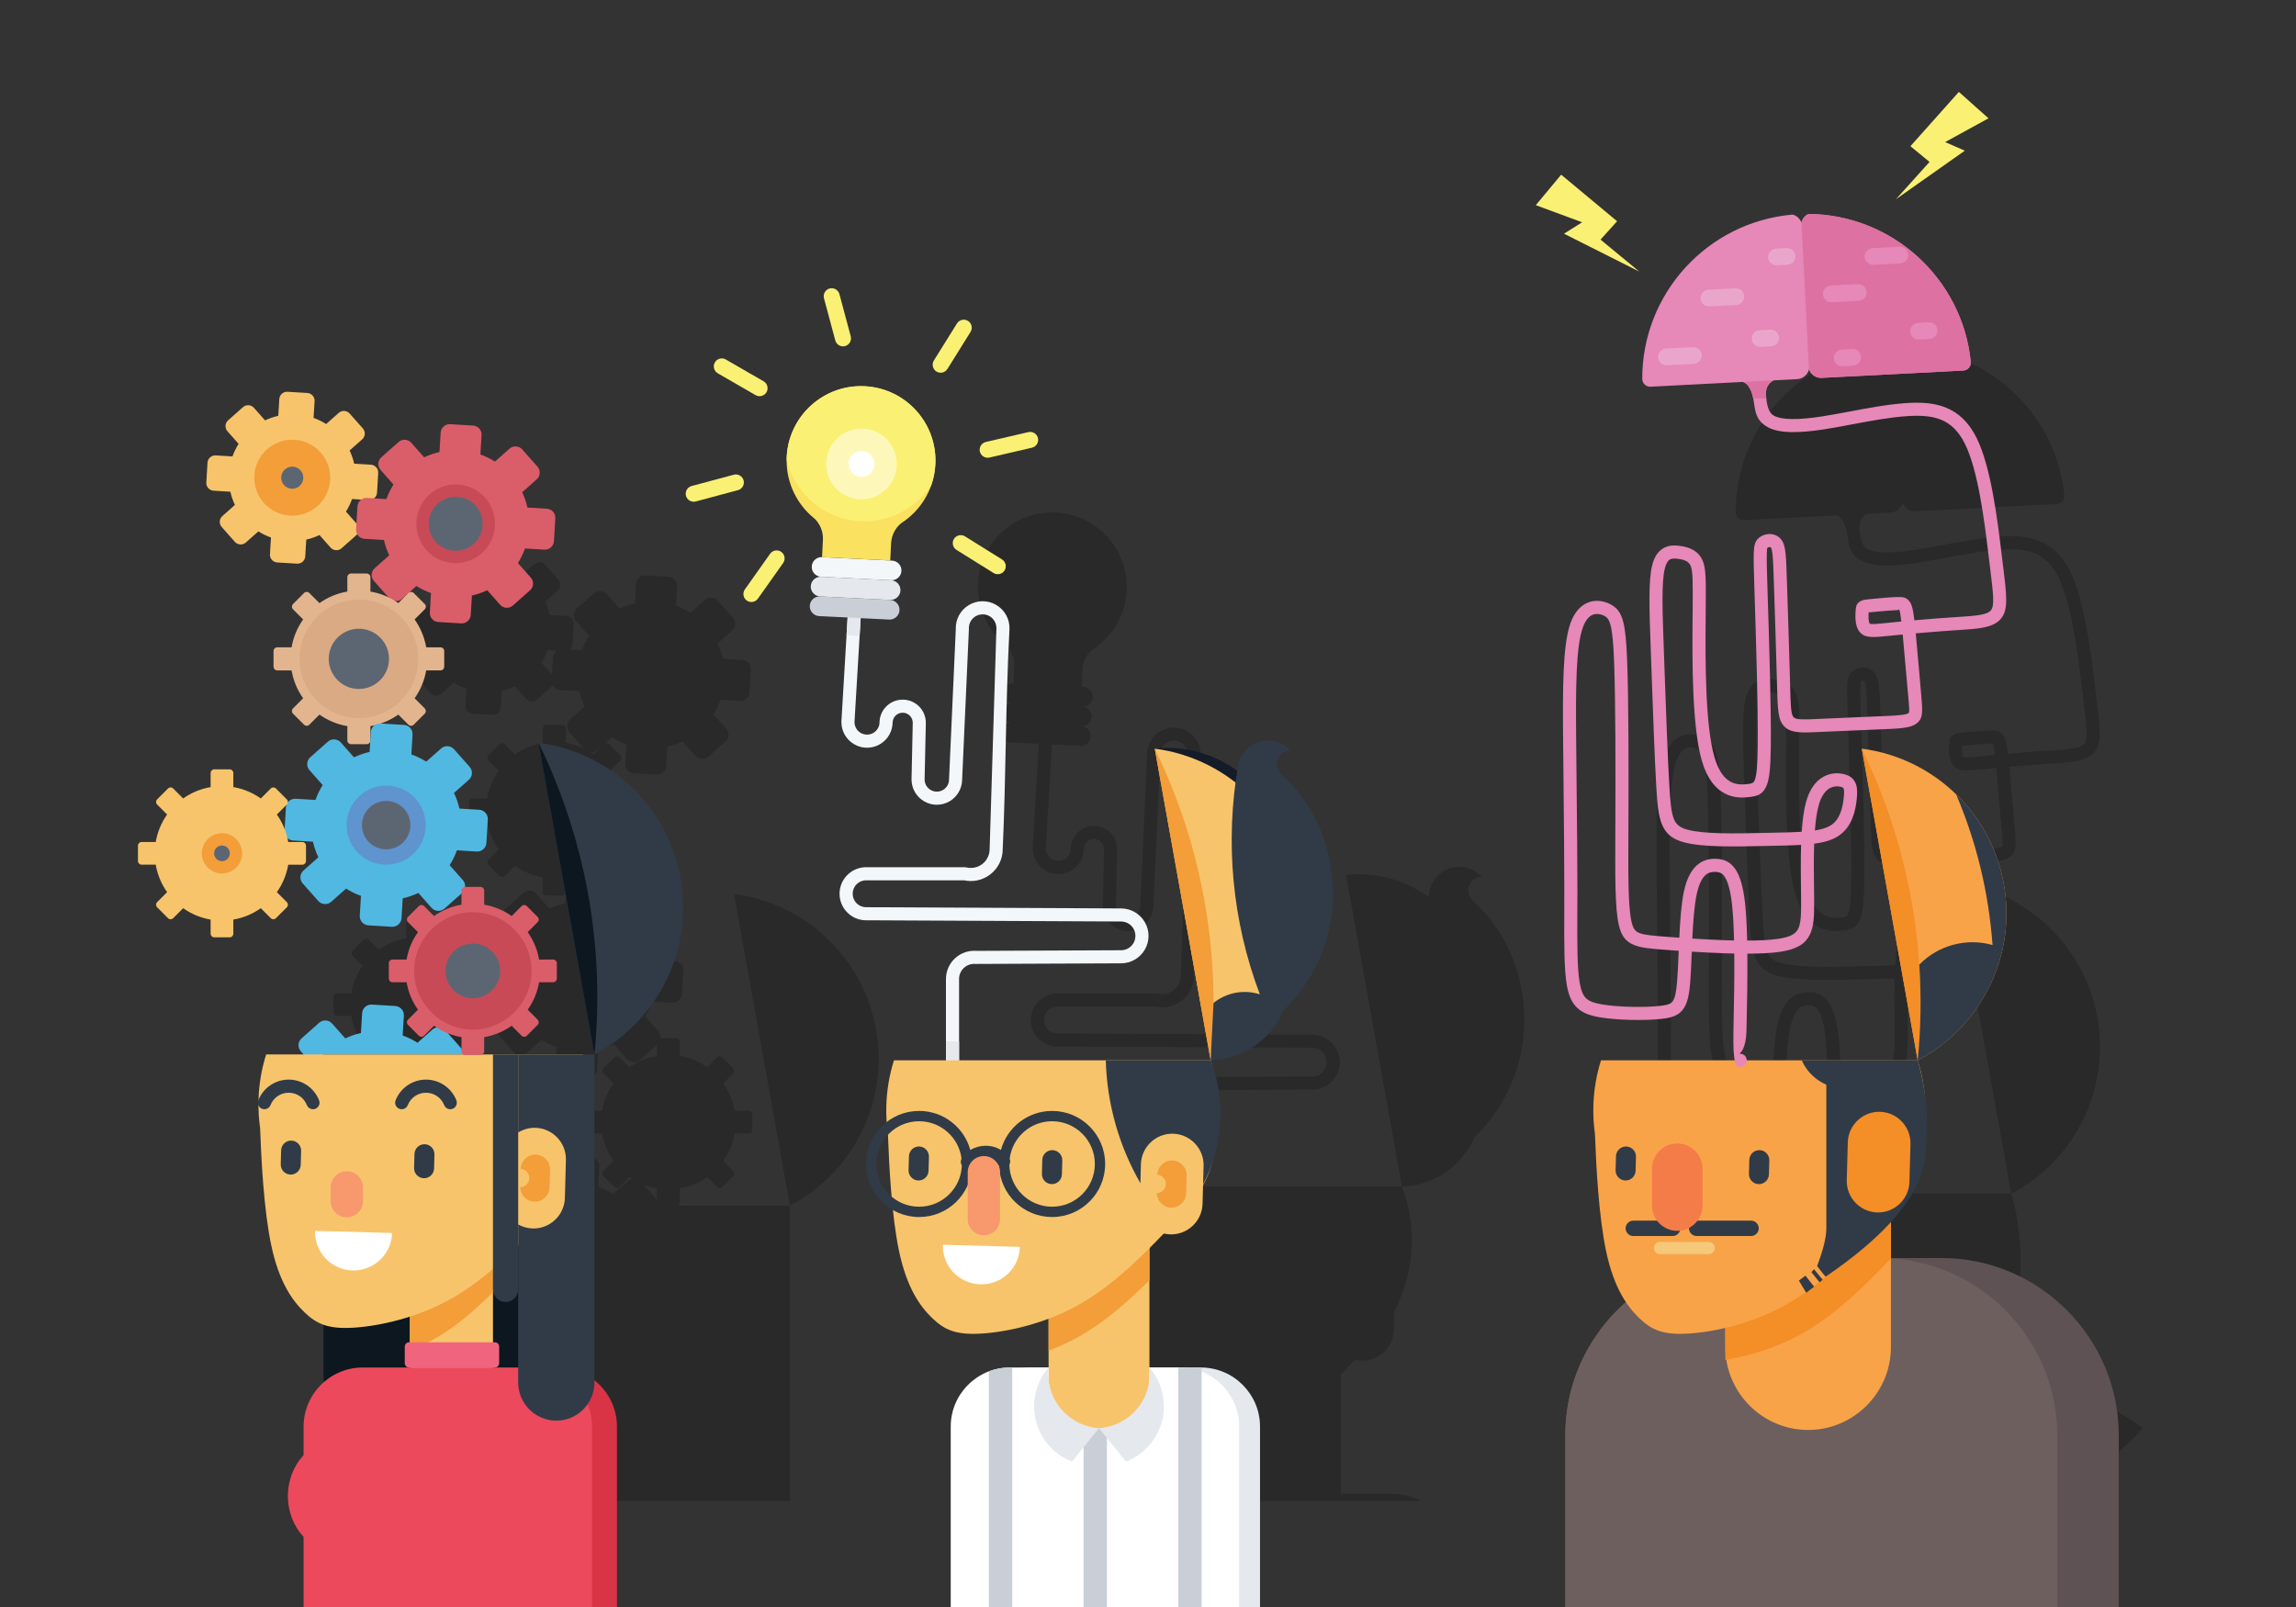 <?xml version="1.0" encoding="utf-8"?>
<svg id="master-artboard" viewBox="0 0 1400 980" version="1.1" xmlns="http://www.w3.org/2000/svg" x="0px" y="0px" width="1400px" height="980px" enable-background="new 0 0 1400 980">
<rect x="0" y="0" width="1400" height="980" fill="#333333" stroke="none"/>
<path opacity="0.2" fill-rule="evenodd" clip-rule="evenodd" d="M364.733,723.703c3.209,1.141,6.246,2.629,9.069,4.414l9.063-8.036&#10;&#9;&#9;c0.742-0.658,1.614-1.081,2.524-1.275c-0.521-0.335-1.034-0.682-1.539-1.039l-6.095,6.095c-0.861,0.861-2.271,0.861-3.133,0&#10;&#9;&#9;l-6.658-6.657c-0.861-0.861-0.861-2.271,0-3.133l6.095-6.095c-3.469-4.896-5.891-10.586-6.939-16.744h-8.615&#10;&#9;&#9;c-1.218,0-2.215-0.997-2.215-2.215v-9.415c0-1.219,0.997-2.216,2.215-2.216h8.615c1.048-6.158,3.47-11.849,6.939-16.744&#10;&#9;&#9;l-6.095-6.095c-0.861-0.861-0.861-2.271,0-3.132l6.658-6.658c0.862-0.861,2.271-0.861,3.133,0l6.095,6.095&#10;&#9;&#9;c4.896-3.469,10.585-5.892,16.744-6.939v-6.797l-10.368,9.191c-2.301,2.041-5.852,1.827-7.891-0.474l-8.037-9.063&#10;&#9;&#9;c-3.017,1.435-6.21,2.548-9.532,3.298l-0.727,12.088c-0.184,3.068-2.846,5.429-5.915,5.244l-14.3-0.858&#10;&#9;&#9;c-3.069-0.186-5.429-2.846-5.245-5.916l0.727-12.087c-3.208-1.142-6.246-2.629-9.068-4.415l-9.064,8.035&#10;&#9;&#9;c-2.3,2.04-5.852,1.827-7.891-0.474l-9.503-10.719c-2.04-2.301-1.827-5.852,0.473-7.892l9.064-8.036&#10;&#9;&#9;c-1.434-3.017-2.548-6.21-3.298-9.532l-12.087-0.727c-1.338-0.079-2.541-0.631-3.458-1.481c0.184,0.789,0.344,1.588,0.481,2.394&#10;&#9;&#9;h8.616c1.218,0,2.215,0.997,2.215,2.216v9.415c0,1.219-0.997,2.215-2.215,2.215h-8.616c-1.048,6.158-3.47,11.849-6.939,16.744&#10;&#9;&#9;l6.095,6.095c0.862,0.861,0.862,2.271,0,3.133l-6.658,6.657c-0.861,0.861-2.271,0.861-3.132,0l-6.095-6.095&#10;&#9;&#9;c-4.896,3.47-10.585,5.892-16.744,6.939v8.615c0,1.219-0.997,2.216-2.215,2.216h-9.415c-1.218,0-2.215-0.997-2.215-2.216v-8.615&#10;&#9;&#9;c-6.158-1.048-11.849-3.47-16.744-6.939l-6.094,6.095c-0.862,0.861-2.271,0.861-3.133,0l-6.657-6.657&#10;&#9;&#9;c-0.862-0.861-0.862-2.271,0-3.133l6.094-6.095c-3.469-4.896-5.892-10.586-6.939-16.744h-8.615c-1.218,0-2.215-0.996-2.215-2.215&#10;&#9;&#9;v-9.415c0-1.219,0.997-2.216,2.215-2.216h8.615c1.048-6.158,3.47-11.848,6.939-16.744l-6.094-6.094&#10;&#9;&#9;c-0.862-0.862-0.862-2.271,0-3.133l6.657-6.658c0.861-0.861,2.271-0.861,3.133,0l6.094,6.095&#10;&#9;&#9;c4.896-3.469,10.586-5.891,16.744-6.938v-8.616c0-1.218,0.997-2.215,2.215-2.215h9.415c1.219,0,2.215,0.997,2.215,2.215v8.616&#10;&#9;&#9;c6.159,1.048,11.849,3.47,16.744,6.938l6.095-6.095c0.861-0.861,2.271-0.861,3.132,0l6.658,6.658&#10;&#9;&#9;c0.466,0.467,0.68,1.094,0.642,1.707c1.099-1.377,2.827-2.222,4.709-2.107l12.087,0.726c1.142-3.207,2.629-6.244,4.416-9.068&#10;&#9;&#9;l-8.037-9.063c-2.04-2.301-1.826-5.852,0.475-7.891l10.719-9.504c2.3-2.04,5.851-1.827,7.891,0.474l8.036,9.064&#10;&#9;&#9;c3.017-1.436,6.209-2.548,9.533-3.299l0.378-6.292c-0.29,0.909-1.144,1.572-2.145,1.572h-9.563c-1.238,0-2.25-1.012-2.25-2.25&#10;&#9;&#9;v-8.751c-6.255-1.063-12.035-3.523-17.007-7.048l-6.19,6.19c-0.875,0.875-2.307,0.875-3.182,0l-6.762-6.762&#10;&#9;&#9;c-0.875-0.875-0.875-2.308,0-3.183l6.19-6.189c-3.523-4.973-5.983-10.752-7.048-17.008h-8.751c-1.237,0-2.25-1.012-2.25-2.249&#10;&#9;&#9;v-9.563c0-1.237,1.012-2.25,2.25-2.25h8.751c1.064-6.255,3.524-12.034,7.048-17.007l-6.19-6.19c-0.875-0.875-0.875-2.307,0-3.182&#10;&#9;&#9;l6.762-6.762c0.875-0.875,2.307-0.875,3.182,0l6.19,6.19c4.972-3.523,10.751-5.984,17.007-7.048v-8.751&#10;&#9;&#9;c0-1.238,1.012-2.25,2.25-2.25h9.563c1.237,0,2.25,1.012,2.25,2.25v8.751c3.877,0.66,7.573,1.855,11.005,3.509l-8.876-10.011&#10;&#9;&#9;c-1.999-2.254-1.79-5.734,0.464-7.732l8.882-7.875c-1.406-2.957-2.497-6.086-3.232-9.341l-11.845-0.711&#10;&#9;&#9;c-1.917-0.115-3.553-1.218-4.44-2.782c-0.148,0.177-0.311,0.345-0.488,0.502l-9.063,8.036c-1.946,1.725-4.948,1.544-6.672-0.401&#10;&#9;&#9;l-6.795-7.664c-2.55,1.213-5.25,2.154-8.059,2.789l-0.614,10.221c-0.156,2.594-2.407,4.591-5.002,4.434l-12.091-0.726&#10;&#9;&#9;c-2.595-0.156-4.591-2.407-4.435-5.001l0.614-10.221c-2.713-0.965-5.281-2.223-7.668-3.733l-7.664,6.794&#10;&#9;&#9;c-1.945,1.725-4.948,1.545-6.672-0.4l-8.036-9.063c-1.725-1.945-1.545-4.948,0.4-6.672l7.664-6.795&#10;&#9;&#9;c-1.213-2.551-2.154-5.251-2.789-8.06l-10.22-0.614c-2.595-0.156-4.591-2.407-4.435-5.002l0.727-12.091&#10;&#9;&#9;c0.156-2.595,2.406-4.591,5.002-4.436l10.221,0.615c0.965-2.712,2.223-5.28,3.733-7.667l-6.796-7.664&#10;&#9;&#9;c-1.725-1.945-1.544-4.948,0.401-6.672l9.063-8.036c1.945-1.725,4.947-1.545,6.672,0.4l6.795,7.665&#10;&#9;&#9;c2.551-1.214,5.25-2.154,8.06-2.789l0.614-10.221c0.156-2.595,2.406-4.59,5.002-4.435l12.09,0.727&#10;&#9;&#9;c2.595,0.156,4.591,2.407,4.436,5.001l-0.614,10.221c2.712,0.965,5.281,2.223,7.667,3.733l7.665-6.794&#10;&#9;&#9;c1.945-1.725,4.948-1.544,6.672,0.4l8.036,9.063c1.725,1.945,1.544,4.948-0.4,6.672l-7.665,6.795&#10;&#9;&#9;c1.213,2.551,2.154,5.251,2.789,8.06l10.221,0.614c2.594,0.156,4.59,2.406,4.434,5.002l-0.726,12.091&#10;&#9;&#9;c-0.083,1.39-0.768,2.607-1.785,3.415l7.497,0.451c1.119-3.144,2.576-6.12,4.326-8.886l-7.875-8.882&#10;&#9;&#9;c-1.999-2.254-1.79-5.734,0.464-7.733l10.504-9.313c2.256-1.999,5.735-1.79,7.733,0.464l7.875,8.882&#10;&#9;&#9;c2.956-1.406,6.085-2.497,9.341-3.231l0.711-11.845c0.181-3.008,2.789-5.321,5.797-5.14l14.013,0.842&#10;&#9;&#9;c3.008,0.181,5.321,2.789,5.141,5.797l-0.712,11.845c3.145,1.118,6.121,2.576,8.887,4.326l8.881-7.875&#10;&#9;&#9;c2.254-2,5.734-1.79,7.733,0.464l9.314,10.504c1.998,2.255,1.789,5.734-0.465,7.733l-8.882,7.875&#10;&#9;&#9;c1.407,2.957,2.498,6.085,3.232,9.34l11.846,0.712c3.007,0.181,5.32,2.789,5.139,5.797l-0.842,14.013&#10;&#9;&#9;c-0.18,3.008-2.789,5.321-5.796,5.14l-11.846-0.711c-1.119,3.144-2.576,6.12-4.326,8.887l7.874,8.882&#10;&#9;&#9;c2,2.255,1.79,5.734-0.465,7.733l-10.504,9.313c-2.254,1.999-5.734,1.79-7.733-0.465l-7.875-8.881&#10;&#9;&#9;c-2.957,1.406-6.086,2.497-9.341,3.232l-0.712,11.845c-0.181,3.007-2.789,5.32-5.797,5.14l-14.013-0.842&#10;&#9;&#9;c-3.008-0.181-5.321-2.79-5.14-5.797l0.712-11.844c-3.146-1.119-6.122-2.577-8.888-4.327l-4.435,3.932&#10;&#9;&#9;c0.865-0.522,2.012-0.412,2.757,0.333l6.762,6.762c0.875,0.875,0.875,2.307,0,3.182l-6.19,6.19&#10;&#9;&#9;c3.524,4.972,5.984,10.752,7.048,17.007h8.75c1.238,0,2.25,1.013,2.25,2.25v9.563c0,1.237-1.012,2.249-2.25,2.249h-8.75&#10;&#9;&#9;c-1.064,6.256-3.524,12.035-7.048,17.008l6.19,6.189c0.875,0.875,0.875,2.308,0,3.183l-6.762,6.762&#10;&#9;&#9;c-0.875,0.875-2.307,0.875-3.182,0l-6.19-6.19c-3.245,2.3-6.833,4.146-10.673,5.447l14.123,0.849&#10;&#9;&#9;c3.069,0.185,5.43,2.847,5.246,5.915l-0.726,12.088c3.208,1.142,6.246,2.629,9.068,4.415l9.064-8.036&#10;&#9;&#9;c2.3-2.04,5.851-1.826,7.891,0.474l9.504,10.72c2.04,2.3,1.827,5.851-0.474,7.891l-9.064,8.036c1.435,3.018,2.548,6.21,3.298,9.532&#10;&#9;&#9;l12.087,0.727c3.069,0.184,5.428,2.847,5.245,5.915l-0.859,14.3c-0.185,3.069-2.847,5.43-5.916,5.245l-12.088-0.726&#10;&#9;&#9;c-1.142,3.207-2.629,6.244-4.415,9.068l8.036,9.062c1.049,1.185,1.503,2.7,1.381,4.17h0.008h9.415c1.219,0,2.215,0.996,2.215,2.215&#10;&#9;&#9;v8.615c6.159,1.048,11.849,3.471,16.744,6.939l6.095-6.095c0.861-0.861,2.271-0.861,3.132,0l6.658,6.658&#10;&#9;&#9;c0.861,0.861,0.861,2.271,0,3.132l-6.095,6.095c3.47,4.896,5.892,10.586,6.939,16.744h8.616c1.218,0,2.215,0.997,2.215,2.216v9.415&#10;&#9;&#9;c0,1.218-0.997,2.215-2.215,2.215h-8.616c-1.048,6.159-3.47,11.849-6.939,16.744l6.095,6.095c0.861,0.861,0.861,2.271,0,3.133&#10;&#9;&#9;l-6.658,6.657c-0.861,0.861-2.271,0.861-3.132,0l-6.095-6.095c-4.896,3.47-10.585,5.892-16.744,6.939v8.615&#10;&#9;&#9;c0,0.814-0.445,1.529-1.103,1.914h6.457h15.375h23.25h16.18h7.071l-1.057-5.893l-1.041-5.801l-1.024-5.708l-1.007-5.614&#10;&#9;&#9;l-0.991-5.521l-0.974-5.43l-1.779-9.918l-0.119-0.662l-0.924-5.15l-0.907-5.058l-0.891-4.965l-0.875-4.872l-0.857-4.779&#10;&#9;&#9;l-0.841-4.688l-0.824-4.594l-0.808-4.5l-0.791-4.409l-0.774-4.315l-0.757-4.223l-0.741-4.129l-0.724-4.037l-0.708-3.944&#10;&#9;&#9;l-0.691-3.852l-0.674-3.759l-0.658-3.666l-0.933-5.202l-0.332-1.851l-0.607-3.387l-0.591-3.295l-0.574-3.202l-0.558-3.108&#10;&#9;&#9;l-0.542-3.017l-0.524-2.923l-0.507-2.831l-0.492-2.737l-0.474-2.646l-0.458-2.552l-0.441-2.459l-0.424-2.367l-0.408-2.273&#10;&#9;&#9;l-0.391-2.181l-0.375-2.088l-0.358-1.996l-0.341-1.901l-0.324-1.811l-0.308-1.717l-0.292-1.624l-0.274-1.531l-0.258-1.438&#10;&#9;&#9;l-0.241-1.346l-0.225-1.253l-0.208-1.16l-0.192-1.067l-0.174-0.974l-0.158-0.882l-0.142-0.789l-0.125-0.696l-0.108-0.603&#10;&#9;&#9;l-0.091-0.511l-0.075-0.418l-0.058-0.324l-0.042-0.232l-0.025-0.139l-0.008-0.047c43.668,5.661,80.131,39.576,87.048,85.283&#10;&#9;&#9;c6.627,43.787-15.852,85.258-52.953,104.78v180.073H316.485v-15.195c-4.472-1.584-8.006-4.139-11.66-7.656&#10;&#9;&#9;c-7.465-7.188-15.431-18.389-20.18-40.623c-4.563-21.359-6.156-52.893-6.834-71.616c-0.646-4.537-0.994-9.167-1.017-13.87&#10;&#9;&#9;c-0.436-0.949-0.501-2.068-0.091-3.119c0.043-0.109,0.088-0.219,0.133-0.327c0.279-9.633,1.897-18.911,4.667-27.666h22.809&#10;&#9;&#9;l-1.691-1.907c-2.04-2.301-1.826-5.852,0.474-7.892l10.719-9.504c2.301-2.039,5.852-1.826,7.892,0.475l8.036,9.063&#10;&#9;&#9;c3.017-1.435,6.209-2.548,9.532-3.298L340,710.086c0.185-3.069,2.846-5.43,5.915-5.245l14.3,0.859&#10;&#9;&#9;c3.069,0.185,5.429,2.846,5.245,5.915L364.733,723.703L364.733,723.703z M392.4,722.409l7.861,8.865&#10;&#9;&#9;c0.119,0.135,0.23,0.273,0.334,0.416v-6.984C397.753,724.223,395.011,723.445,392.4,722.409L392.4,722.409z M401.657,735.21&#10;&#9;&#9;l-0.001,0.025h0.043L401.657,735.21L401.657,735.21z M293.823,583.145l-5.804,5.804c1.918,2.706,3.516,5.655,4.738,8.792&#10;&#9;&#9;l0.792-13.174C293.578,584.071,293.672,583.595,293.823,583.145L293.823,583.145z M345.066,542.722l0.243-4.049&#10;&#9;&#9;c0.102-1.698,0.962-3.18,2.231-4.132c-0.816,0.19-1.641,0.357-2.474,0.499V542.722L345.066,542.722z M360.252,458.807&#10;&#9;&#9;c0.618,0.391,1.225,0.797,1.821,1.22l5.802-5.803l-3.634,3.222C363.107,458.452,361.663,458.898,360.252,458.807L360.252,458.807z&#10;&#9;&#9; M336.542,411.418l0.626-10.411c0.104-1.717,0.998-3.208,2.306-4.137l-5.598-0.336c-0.965,2.712-2.223,5.281-3.733,7.668&#10;&#9;&#9;L336.542,411.418z" transform="matrix(1, 0, 0, 1, 0, 0)"/><path opacity="0.2" fill-rule="evenodd" clip-rule="evenodd" d="M745.072,910.959h10.943v-29.744&#10;&#9;&#9;c-15.343,5.77-30.248,8.41-41.025,9.061c-15.484,0.933-22.449-2.241-29.915-9.429c-7.465-7.188-15.432-18.389-20.18-40.623&#10;&#9;&#9;c-1.602-7.495-2.836-16.244-3.795-25.252c-9.777-5.564-16.371-16.077-16.371-28.132c0-10.409,4.917-19.668,12.555-25.585&#10;&#9;&#9;c-0.222-3.227-0.293-6.494-0.203-9.794c0.265-9.693,1.886-19.029,4.672-27.835h31.683v-11.578v-38.062h0.016&#10;&#9;&#9;c0.008-2.419,0.51-4.761,1.449-6.891c0.943-2.142,2.328-4.095,4.092-5.721c1.749-1.61,3.81-2.826,6.042-3.597&#10;&#9;&#9;c2.228-0.77,4.591-1.087,6.947-0.903l88.205-0.373c1.574,0.002,3.087-0.414,4.399-1.17c1.303-0.75,2.417-1.848,3.207-3.215&#10;&#9;&#9;c0.776-1.343,1.165-2.856,1.165-4.381s-0.389-3.038-1.165-4.382c-0.79-1.366-1.904-2.465-3.207-3.214&#10;&#9;&#9;c-1.312-0.757-2.825-1.173-4.399-1.17l-155.834-0.749c-0.117,0.005-0.235,0.005-0.354-0.001c-4.319-0.204-8.178-2.087-10.957-5&#10;&#9;&#9;c-2.782-2.916-4.482-6.856-4.482-11.172s1.701-8.256,4.482-11.172c2.703-2.834,6.429-4.693,10.605-4.979&#10;&#9;&#9;c0.176-0.023,0.356-0.036,0.539-0.036h60.75v0.013c0.309,0,0.623,0.036,0.938,0.112c1.699,0.414,3.459,0.424,5.148,0.059&#10;&#9;&#9;c1.691-0.366,3.29-1.103,4.665-2.181c1.365-1.071,2.457-2.445,3.216-4.001c0.746-1.532,1.156-3.209,1.173-4.914v-0.197&#10;&#9;&#9;l4.125-134.313c0.071-1.547-0.286-3.052-0.993-4.368c-0.709-1.319-1.764-2.447-3.087-3.238c-1.312-0.785-2.805-1.178-4.311-1.178&#10;&#9;&#9;c-1.505,0-2.997,0.393-4.31,1.178c-1.323,0.791-2.379,1.919-3.088,3.238c-0.706,1.316-1.063,2.821-0.993,4.368&#10;&#9;&#9;c0.005,0.114,0.006,0.228,0,0.344l-4.125,91.688c-0.021,2.688-0.749,5.28-2.051,7.548c-1.333,2.322-3.261,4.293-5.641,5.671&#10;&#9;&#9;c-2.402,1.391-5.072,2.086-7.73,2.086c-2.659,0-5.329-0.695-7.73-2.086c-2.38-1.378-4.308-3.349-5.641-5.671&#10;&#9;&#9;c-1.319-2.296-2.048-4.926-2.051-7.65v-0.147l0.75-34.48c-0.015-1.628-0.669-3.113-1.728-4.213&#10;&#9;&#9;c-1.067-1.107-2.545-1.817-4.191-1.878c-1.661-0.062-3.194,0.536-4.34,1.561c-1.124,1.006-1.879,2.432-2.017,4.053&#10;&#9;&#9;c0.02,2.732-0.668,5.362-1.938,7.658c-1.332,2.407-3.292,4.462-5.738,5.904c-2.458,1.449-5.203,2.175-7.939,2.175&#10;&#9;&#9;c-2.736,0-5.481-0.726-7.938-2.175c-2.446-1.442-4.407-3.497-5.738-5.904c-1.282-2.319-1.972-4.978-1.938-7.74&#10;&#9;&#9;c-0.004-0.121-0.002-0.243,0.005-0.366l3.77-63.227l-17.362-0.863c-3.296-0.164-5.858-2.995-5.695-6.291l0,0&#10;&#9;&#9;c0.164-3.296,2.995-5.858,6.291-5.695c-3.296-0.164-5.858-2.995-5.695-6.291l0,0c0.164-3.296,2.995-5.859,6.291-5.695&#10;&#9;&#9;c-3.296-0.164-5.859-2.995-5.695-6.291l0,0c0.164-3.296,2.994-5.859,6.291-5.695l0.526-10.58c0.225-4.779-1.583-9.379-4.892-12.71&#10;&#9;&#9;c-0.77-0.609-1.519-1.243-2.247-1.899l-0.02-0.014l0.002-0.001c-9.366-8.459-15.146-20.74-14.975-34.231v-0.027l0.001-0.054&#10;&#9;&#9;l0-0.027l0.008-0.433l0.001-0.027l0-0.027l0-0.027l0.01-0.353l0.001-0.027l0.001-0.027l0-0.017l0-0.01l0-0.027l0.001-0.027&#10;&#9;&#9;c0.007-0.199,0.016-0.399,0.025-0.599c1.245-25.028,22.543-44.31,47.572-43.065c25.029,1.244,44.311,22.543,43.066,47.572&#10;&#9;&#9;c-0.011,0.21-0.022,0.42-0.036,0.63l-0.001,0.033l-0.001,0.018c-0.014,0.213-0.029,0.426-0.045,0.638l-0.001,0.01&#10;&#9;&#9;c-0.017,0.208-0.034,0.416-0.053,0.624l-0.006,0.065c-0.018,0.193-0.037,0.386-0.058,0.579l-0.007,0.067&#10;&#9;&#9;c-0.021,0.198-0.044,0.395-0.068,0.592l-0.003,0.028l-0.006,0.048c-0.024,0.193-0.049,0.387-0.075,0.58l-0.003,0.021l-0.002,0.017&#10;&#9;&#9;c-0.028,0.205-0.058,0.41-0.088,0.613l-0.002,0.015l-0.004,0.025c-0.029,0.191-0.06,0.382-0.09,0.572l-0.021,0.121&#10;&#9;&#9;c-0.029,0.173-0.059,0.345-0.09,0.517l-0.018,0.1c-0.031,0.169-0.062,0.338-0.095,0.507l-0.027,0.14l-0.093,0.46l-0.043,0.205&#10;&#9;&#9;l-0.086,0.395l-0.056,0.251l-0.088,0.377l-0.064,0.269l-0.015,0.061l-0.049,0.197l-0.017,0.068l-0.07,0.276l-0.099,0.375&#10;&#9;&#9;l-0.067,0.248l-0.092,0.332l-0.073,0.258l-0.101,0.345l-0.072,0.243l-0.059,0.192l-0.06,0.193l-0.097,0.305l-0.088,0.272&#10;&#9;&#9;l-0.102,0.31l-0.104,0.305l-0.108,0.311l-0.008,0.022v0c-3.058,8.689-8.672,16.123-15.901,21.452l0.002,0.002l-0.021,0.012&#10;&#9;&#9;c-0.79,0.581-1.598,1.137-2.424,1.667c-3.623,2.987-5.878,7.385-6.128,12.163l-0.526,10.58l0,0l1.123,0.056&#10;&#9;&#9;c3.296,0.164,5.858,2.995,5.695,6.291l0,0c-0.164,3.296-2.995,5.859-6.291,5.695c3.296,0.164,5.859,2.995,5.695,6.291l0,0&#10;&#9;&#9;c-0.164,3.296-2.995,5.859-6.291,5.695c3.296,0.164,5.858,2.995,5.695,6.291l0,0c-0.164,3.296-2.995,5.859-6.291,5.695&#10;&#9;&#9;l-17.362-0.863L641.442,454l-0.001,0.019l-0.645,10.807l-3.13,52.494c-0.007,1.325,0.336,2.615,0.967,3.756&#10;&#9;&#9;c0.645,1.167,1.603,2.167,2.801,2.874c1.187,0.699,2.527,1.05,3.876,1.05c1.349,0,2.69-0.351,3.876-1.05&#10;&#9;&#9;c1.199-0.707,2.156-1.707,2.801-2.874c0.657-1.188,1.002-2.536,0.963-3.918c-0.003-0.131,0-0.262,0.008-0.39l-0.008-0.001&#10;&#9;&#9;c0.281-3.79,2.039-7.133,4.678-9.495c2.634-2.356,6.145-3.732,9.934-3.592c3.803,0.141,7.208,1.771,9.66,4.316&#10;&#9;&#9;c2.447,2.54,3.947,5.999,3.947,9.802l-0.75,34.574c0.009,1.318,0.359,2.582,0.988,3.677c0.638,1.11,1.572,2.061,2.735,2.733&#10;&#9;&#9;c1.142,0.661,2.431,0.992,3.73,0.992s2.587-0.331,3.729-0.992c1.164-0.673,2.098-1.623,2.735-2.733&#10;&#9;&#9;c0.641-1.115,0.993-2.405,0.988-3.751l0.004-0.171l-0.004-0.001l4.118-91.526c-0.103-2.944,0.591-5.804,1.938-8.312&#10;&#9;&#9;c1.374-2.557,3.433-4.751,6.023-6.3c2.602-1.555,5.51-2.334,8.404-2.334s5.803,0.778,8.404,2.334c2.592,1.549,4.65,3.744,6.024,6.3&#10;&#9;&#9;c1.375,2.559,2.069,5.485,1.931,8.494c-2.406,44.444-2.101,89.658-4.126,134.207c-0.023,2.959-0.706,5.815-1.953,8.374&#10;&#9;&#9;c-1.268,2.599-3.133,4.927-5.497,6.781c-2.355,1.848-5.057,3.101-7.883,3.712c-2.651,0.574-5.433,0.588-8.165,0.005l-60.411-0.001&#10;&#9;&#9;c-2.092,0.158-3.956,1.096-5.312,2.516c-1.405,1.473-2.264,3.473-2.264,5.673c0,2.199,0.859,4.199,2.264,5.672&#10;&#9;&#9;c1.407,1.475,3.362,2.428,5.55,2.531l155.829,0.75c2.98-0.002,5.852,0.792,8.353,2.231c2.517,1.449,4.653,3.541,6.146,6.121&#10;&#9;&#9;c1.505,2.604,2.258,5.499,2.258,8.382s-0.753,5.776-2.258,8.382c-1.492,2.58-3.629,4.671-6.146,6.12&#10;&#9;&#9;c-2.502,1.44-5.373,2.234-8.353,2.232l-88.5,0.375c-0.11,0-0.22-0.004-0.327-0.013l-0.001,0.013&#10;&#9;&#9;c-1.304-0.104-2.577,0.06-3.746,0.464c-1.172,0.404-2.273,1.061-3.229,1.941c-0.939,0.864-1.68,1.91-2.187,3.062&#10;&#9;&#9;c-0.514,1.165-0.788,2.415-0.792,3.673h0.016v38.062v11.578h89.458h1.983h1.952h1.92h1.89h1.857h1.827h1.796h1.765h1.732h1.702&#10;&#9;&#9;h1.671h1.64h1.608h1.577h1.546h1.514h1.483h1.452h1.421h1.39h1.358h1.327h1.297h1.265h1.233h1.202h1.171h1.14h1.109h1.077h1.046&#10;&#9;&#9;h1.015h0.984h0.952h0.921h0.891h0.858h0.828h0.796h0.765h0.734h0.702h0.672h0.64h0.609h0.578h0.546h0.516h0.483h0.453h0.422h0.39&#10;&#9;&#9;h0.359h0.328h0.297h0.266h0.233h0.203h0.172h0.141h0.109h0.078h0.047h0.016c19.332-0.609,36.57-12.341,44.231-30.101&#10;&#9;&#9;c19.417-18.771,30.381-44.619,30.381-71.625c0-27.007-10.536-53.309-30.381-71.626c-2.714-2.505-4.541-5.796-3.567-9.359&#10;&#9;&#9;c0.975-3.563,4.142-6.088,7.833-6.243c-4.633-5.12-11.741-7.217-18.41-5.43c-6.67,1.787-11.778,7.157-13.23,13.908&#10;&#9;&#9;c-0.229,1.298-0.445,2.597-0.654,3.896c-14.415-10.532-32.332-15.417-50.298-13.484l0.009,0.046l0.024,0.14l0.042,0.231&#10;&#9;&#9;l0.059,0.325l0.075,0.417l0.091,0.511l0.108,0.604l0.125,0.696l0.142,0.788l0.158,0.882l0.175,0.975l0.191,1.067l0.208,1.16&#10;&#9;&#9;l0.225,1.252l0.241,1.347l0.258,1.438l0.275,1.531l0.291,1.625l0.309,1.717l0.324,1.81l0.341,1.902l0.358,1.995l0.375,2.088&#10;&#9;&#9;l0.391,2.182l0.408,2.273l0.425,2.366l0.44,2.46l0.458,2.552l0.475,2.645l0.491,2.738l0.508,2.83l0.524,2.924l0.541,3.016&#10;&#9;&#9;l0.558,3.109l0.574,3.201l0.591,3.295l0.608,3.388l1.265,7.053l0.657,3.666l0.675,3.759l0.69,3.852l0.708,3.943l0.724,4.037&#10;&#9;&#9;l0.741,4.13l0.758,4.223l0.774,4.315l0.79,4.408l0.808,4.501l0.824,4.594l0.841,4.687l0.857,4.78l0.874,4.872l0.891,4.965&#10;&#9;&#9;l0.907,5.058l0.924,5.15l0.495,2.758l1.403,7.822l0.974,5.429l0.99,5.522l1.008,5.614l1.023,5.707l1.041,5.801l1.057,5.894&#10;&#9;&#9;c8.211,21.592,7.86,45.004-0.146,65.795c-1.208,3.592-2.689,7.058-4.501,10.457l-0.309,11.307&#10;&#9;&#9;c-0.287,10.508-9.119,18.871-19.628,18.584h-0.001c-1.358-0.038-2.681-0.219-3.953-0.526l-0.446,0.402&#10;&#9;&#9;c-2.582,2.702-5.374,5.59-8.352,8.57v19.5v53.244h17.583h1.123h12.723h0.404v0.006c6.024,0.066,11.705,1.636,16.687,4.344H715.256&#10;&#9;&#9;c1.911-1.039,3.925-1.912,6.023-2.595l0.016-0.006c0.242-0.079,0.486-0.155,0.73-0.229l0.03-0.009l0.192-0.058&#10;&#9;&#9;c0.186-0.055,0.372-0.107,0.56-0.16l0.305-0.083c0.161-0.043,0.321-0.085,0.483-0.125c0.145-0.037,0.29-0.073,0.437-0.107&#10;&#9;&#9;c0.13-0.031,0.261-0.062,0.391-0.092c0.182-0.041,0.364-0.081,0.547-0.119l0.303-0.062c0.195-0.039,0.392-0.077,0.589-0.113&#10;&#9;&#9;l0.266-0.048c0.214-0.038,0.428-0.074,0.644-0.107l0.216-0.034c0.238-0.036,0.478-0.069,0.718-0.101l0.146-0.019&#10;&#9;&#9;c0.26-0.033,0.521-0.063,0.781-0.091l0.098-0.01c0.276-0.027,0.554-0.053,0.832-0.074l0.05-0.004&#10;&#9;&#9;c0.285-0.021,0.57-0.04,0.857-0.055l0.034-0.002l0.025-0.001c0.295-0.016,0.59-0.026,0.887-0.034h0.015&#10;&#9;&#9;c0.306-0.008,0.612-0.013,0.919-0.013h1.5H745.072L745.072,910.959z M660.306,806.788c-1.223-13.869-1.86-27.646-2.231-37.784&#10;&#9;&#9;c-4.378,4.662-7.062,10.936-7.062,17.836C651.014,794.847,654.625,802.008,660.306,806.788z" transform="matrix(1, 0, 0, 1, 0, 0)"/><path opacity="0.2" fill-rule="evenodd" clip-rule="evenodd" d="M1210.023,848.551h30.93c24.608,0,47.358,8.348,65.571,22.343&#10;&#9;&#9;c-23.601,27.167-58.36,44.415-96.953,44.415h-189.888c0.097-0.231,0.193-0.462,0.291-0.692l0,0&#10;&#9;&#9;c0.343-0.807,0.695-1.608,1.058-2.405l0,0c0.361-0.797,0.732-1.588,1.113-2.375l0,0c0.38-0.786,0.77-1.567,1.168-2.344&#10;&#9;&#9;c0.399-0.775,0.808-1.546,1.225-2.311v-0.001c0.417-0.765,0.843-1.524,1.277-2.278c0.435-0.753,0.878-1.501,1.33-2.244&#10;&#9;&#9;c0.453-0.742,0.914-1.479,1.383-2.209h0.001c0.469-0.73,0.947-1.455,1.434-2.174l0,0c0.486-0.719,0.981-1.431,1.484-2.137l0,0&#10;&#9;&#9;c0.503-0.706,1.015-1.406,1.534-2.1l0,0c0.52-0.693,1.047-1.381,1.583-2.062l0,0c0.535-0.681,1.079-1.354,1.63-2.022&#10;&#9;&#9;c0.552-0.667,1.11-1.328,1.678-1.981l0,0c0.567-0.654,1.142-1.302,1.724-1.941l0,0c0.583-0.641,1.172-1.273,1.769-1.899l0,0&#10;&#9;&#9;c0.598-0.626,1.202-1.245,1.813-1.856v-0.001c0.612-0.611,1.23-1.216,1.857-1.812l0,0c0.626-0.598,1.259-1.187,1.899-1.769v-0.001&#10;&#9;&#9;c0.484-0.44,0.972-0.875,1.464-1.307c-4.662-7.021-8.98-16.693-11.998-30.824c-4.563-21.358-6.156-52.893-6.834-71.615&#10;&#9;&#9;c-0.797-5.588-1.139-11.315-0.979-17.147c0.265-9.693,1.886-19.03,4.672-27.836h81.496c-0.629-3.15-0.96-8.781-0.759-18.852&#10;&#9;&#9;l0.093-4.491c0.234-11.224,0.562-26.912,0.417-41.765c-1.916-0.04-3.851-0.094-5.791-0.158c-6.901-0.232-13.786-0.602-20.126-0.998&#10;&#9;&#9;l-0.055,1.351c-0.275,6.863-0.534,13.276-0.944,17.991c-0.695,8.003-1.924,12.845-4.531,16.109&#10;&#9;&#9;c-2.884,3.609-6.751,4.829-12.625,5.516c-5.065,0.592-12.007,0.812-19.033,0.645c-6.679-0.159-13.425-0.672-18.701-1.551&#10;&#9;&#9;c-5.983-0.997-10.349-2.506-13.703-5.547c-3.404-3.088-5.416-7.414-6.578-13.954c-1.697-9.546-1.646-24.437-1.577-44.688&#10;&#9;&#9;c0.007-2.049,0.015-4.325,0.015-13.498c0-19.62-0.219-40.527-0.435-61.26c-0.108-10.463-0.218-20.884-0.3-30.835&#10;&#9;&#9;c-0.125-15.279-0.188-29.455,0.344-41.374c0.548-12.269,1.734-22.334,4.125-29.11c0.538-1.524,1.156-2.921,1.84-4.198&#10;&#9;&#9;c2.529-4.729,5.82-7.374,9.275-8.627c0.126-0.056,0.256-0.107,0.391-0.151c3.631-1.204,7.302-0.838,10.414,0.261&#10;&#9;&#9;c0.886,0.312,1.759,0.706,2.596,1.154c3.69,1.974,6.107,4.651,7.672,10.609c1.298,4.94,1.988,12.449,2.438,24.641&#10;&#9;&#9;c0.437,11.859,0.656,28.415,0.75,45.938c0.094,17.447,0.062,35.834,0,51.469l-0.024,5.752c-0.12,27.705-0.199,45.911,1.931,55.216&#10;&#9;&#9;c0.862,3.768,2.078,5.692,4.547,6.703c3.293,1.349,8.977,1.794,17.969,2.453c2.048,0.15,4.257,0.311,6.587,0.475&#10;&#9;&#9;c0.493-10.406,1.227-20.861,2.851-28.334c1.769-8.134,4.655-13.05,8.031-15.968c3.703-3.201,7.778-3.959,11.656-3.797&#10;&#9;&#9;c4.09,0.17,8.022,1.295,11.359,5.894c2.784,3.836,4.993,10.268,6.203,21.177c0.7,6.312,1.09,14.266,1.282,22.801&#10;&#9;&#9;c7.297-0.02,13.944-0.326,19.03-1.091c6.89-1.035,10.371-2.827,11.97-5.89c1.826-3.502,1.948-9.229,1.89-17.392&#10;&#9;&#9;c-0.016-2.216-0.048-4.698-0.08-7.303c-0.104-8.213-0.224-17.641,0.069-26.671c-4.778,0.284-10.05,0.391-15.784,0.506l-6.879,0.146&#10;&#9;&#9;c-17.252,0.384-37.314,0.83-48.623-2.209c-7.161-1.926-11.165-5.137-13.617-11.141c-2.128-5.211-2.779-12.385-3.398-23&#10;&#9;&#9;c-1.012-17.38-1.99-44.858-2.842-68.802l-0.499-13.944c-0.904-24.994-1.54-42.6,0.826-52.067c1.48-5.922,4.176-9.083,7.367-10.718&#10;&#9;&#9;c3.176-1.626,6.447-1.538,9.461-1.141c2.811,0.369,5.484,1.025,7.852,2.312c2.629,1.43,4.761,3.536,6.117,6.688&#10;&#9;&#9;c2.092,4.858,2.032,11.702,1.86,31.603l-0.048,5.757c-0.093,11.799-0.17,27.639,0.508,43.078&#10;&#9;&#9;c0.668,15.188,2.063,29.865,4.898,39.516c2.576,8.771,6.246,13.04,9.969,14.984c3.577,1.868,7.52,1.665,10.469,1.297&#10;&#9;&#9;c2.061-0.258,3.382-0.588,4.023-2.156c1.236-3.021,1.765-9.012,1.914-20.422c0.3-22.912-1.084-66.508-1.884-91.675l-0.085-2.684&#10;&#9;&#9;c-0.393-12.403-0.604-19.441-0.473-23.7c0.171-5.496,1.01-7.426,2.77-9.128l0.016-0.016c0.122-0.118,0.248-0.233,0.379-0.344&#10;&#9;&#9;c1.645-1.41,3.945-2.267,6.237-2.324c2.424-0.062,4.905,0.735,6.761,2.652c0.126,0.131,0.245,0.262,0.357,0.392&#10;&#9;&#9;c1.608,1.876,2.44,4.415,2.902,8.926c0.38,3.71,0.562,9.116,0.832,17.262c0.266,8.031,0.617,18.766,0.957,29.562&#10;&#9;&#9;c0.337,10.705,0.664,21.542,0.887,29.969l0.065,2.521c0.351,13.518,0.487,18.816,2.185,20.479&#10;&#9;&#9;c1.666,1.631,6.782,1.388,15.694,0.964l0.884-0.042c10.095-0.478,24.904-1.091,35.526-1.531l0.755-0.031&#10;&#9;&#9;c5.154-0.213,9.196-0.381,12.306-0.734c2.493-0.283,4.101-0.633,4.866-1.172c0.718-0.505,0.466-3.281-0.313-11.869l-0.171-1.896&#10;&#9;&#9;c-0.697-7.762-0.831-9.291-0.96-10.782c-0.67-7.73-1.419-16.382-2.101-23.383c-2.312,0.215-4.422,0.418-6.268,0.603l-1.939,0.195&#10;&#9;&#9;c-10.025,1.016-14.596,1.479-17.873-2.196c-1.692-1.898-2.402-4.611-2.641-7.296c-0.201-2.272-0.085-4.428,0.016-5.875&#10;&#9;&#9;c0.18-2.572,0.379-3.953,2.391-5.422c1.391-1.015,2.884-1.239,5.688-1.531c2.546-0.266,6.398-0.633,9.903-0.904&#10;&#9;&#9;c2.597-0.201,5.212-0.366,7.332-0.424c3.702-0.103,5.913,0.128,7.929,3.25c1.306,2.02,1.92,5.148,2.586,10.906l0.004,0.027&#10;&#9;&#9;c1.875-0.166,3.765-0.329,5.639-0.486c6.024-0.505,12.388-0.995,18.326-1.384l2.658-0.171c10.068-0.64,17.471-1.111,19.967-3.97&#10;&#9;&#9;c2.436-2.789,1.538-10.065-0.544-26.931l-0.824-6.738c-2.523-20.73-6.272-51.517-14.398-67.947&#10;&#9;&#9;c-3.92-7.927-8.874-12.386-14.625-14.711c-5.972-2.414-13.03-2.684-20.781-2.158c-10.749,0.73-22.756,2.99-33.964,5.1&#10;&#9;&#9;c-5.936,1.117-11.655,2.194-16.615,2.956c-7.715,1.186-14.442,1.777-20.069,1.659c-5.996-0.126-10.793-1.092-14.264-3.031&#10;&#9;&#9;c-8.024-4.484-7.48-10.968-8.778-17.51l-0.02-0.095l-0.019-0.096l-0.045-0.215l-0.033-0.156l-0.003-0.01l-0.021-0.095l-0.021-0.095&#10;&#9;&#9;l-0.006-0.027l-0.035-0.154l-0.002-0.01l-0.022-0.095l-0.022-0.095l-0.022-0.096l-0.021-0.088l-0.073-0.293l-0.034-0.129&#10;&#9;&#9;l-0.066-0.25l-0.021-0.079l-0.005-0.017l-0.001-0.005c-0.034-0.125-0.07-0.25-0.107-0.375l0,0l-0.001-0.004l-0.002-0.005&#10;&#9;&#9;c-0.036-0.124-0.074-0.248-0.113-0.371l-0.008-0.024l-0.004-0.014c-0.038-0.12-0.077-0.239-0.117-0.358l-0.019-0.053&#10;&#9;&#9;c-0.041-0.121-0.083-0.242-0.127-0.362l-0.007-0.019c-0.046-0.127-0.094-0.254-0.143-0.381l-0.005-0.011l-0.003-0.008&#10;&#9;&#9;c-0.049-0.126-0.1-0.252-0.151-0.377l-0.006-0.012c-0.055-0.132-0.111-0.264-0.17-0.396l-0.001-0.003&#10;&#9;&#9;c-0.057-0.127-0.115-0.255-0.175-0.382l-0.012-0.024c-0.124-0.26-0.254-0.519-0.394-0.776c-1.043-1.934-2.192-3.27-4.11-3.967&#10;&#9;&#9;l-0.101-0.036l-55.978,2.894l-0.614,0.032c-1.177-0.014-2.316-0.455-3.201-1.252c-0.963-0.867-1.536-2.079-1.602-3.365&#10;&#9;&#9;c-0.211-52.119,39.702-95.905,91.783-100.372c2.409,0.685,4.409,2.488,5.295,4.933c0.533-2.386,2.148-4.319,4.277-5.303&#10;&#9;&#9;c51.048,0.427,93.827,39.324,98.975,90.23c0.113,1.339-0.332,2.667-1.234,3.668c-0.797,0.885-1.887,1.44-3.056,1.575l-0.614,0.032&#10;&#9;&#9;l-86.253,4.458c-3.372,0.082-6.402-2.046-7.472-5.244c-0.833,3.339-3.721,5.761-7.154,6l-14.549,0.752&#10;&#9;&#9;c-0.495,0.313-0.957,0.632-1.364,0.958c-2.889,2.309-3.078,4.959-3.312,7.145l0.004,0.047l0.005,0.047l0.005,0.047l0.005,0.047&#10;&#9;&#9;l0.004,0.047l0.005,0.047l0.001,0.013l0.003,0.034l0.005,0.047l0.005,0.047l0.005,0.047l0.004,0.046l0.005,0.047l0.003,0.026&#10;&#9;&#9;l0.002,0.021l0.004,0.046l0.005,0.046l0.005,0.046l0.004,0.046l0.005,0.046l0.004,0.038l0.001,0.008l0.005,0.046l0.005,0.046&#10;&#9;&#9;l0.004,0.046l0.005,0.046l0.005,0.046l0.004,0.046l0.001,0.005l0.004,0.042l0.005,0.046l0.005,0.046l0.005,0.045l0.004,0.046&#10;&#9;&#9;l0.006,0.046l0.001,0.017l0.003,0.028l0.005,0.046l0.005,0.045l0.005,0.045l0.005,0.045l0.005,0.045l0.003,0.029l0.002,0.016&#10;&#9;&#9;l0.005,0.045l0.005,0.045l0.004,0.045l0.005,0.045l0.005,0.045l0.005,0.042v0.003l0.005,0.045l0.005,0.045l0.005,0.045l0.006,0.044&#10;&#9;&#9;l0.004,0.045l0.006,0.045l0.001,0.009l0.009,0.08l0.005,0.044l0.005,0.044l0.006,0.044l0.004,0.044l0.003,0.021l0.003,0.023&#10;&#9;&#9;l0.005,0.044l0.005,0.044l0.006,0.044l0.005,0.044l0.005,0.044l0.004,0.033l0.002,0.011l0.005,0.043&#10;&#9;&#9;c0.591,4.938,1.56,8.788,4.688,10.542c2.3,1.284,5.858,1.932,10.546,2.031c5.057,0.106,11.346-0.462,18.725-1.596&#10;&#9;&#9;c5.249-0.807,10.689-1.831,16.334-2.894c11.455-2.155,23.728-4.466,34.901-5.225c8.811-0.598,16.972-0.235,24.281,2.72&#10;&#9;&#9;c7.529,3.044,13.921,8.692,18.812,18.585c8.743,17.68,12.59,49.27,15.18,70.542l0.824,6.707c2.385,19.314,3.413,27.646-1.394,33.15&#10;&#9;&#9;c-4.687,5.367-13.492,5.927-25.467,6.688l-2.658,0.171c-5.428,0.356-11.805,0.851-18.17,1.384&#10;&#9;&#9;c-1.868,0.157-3.694,0.313-5.461,0.467c0.696,7.121,1.442,15.727,2.108,23.412c0.553,6.38,0.792,9.263,0.928,10.768l0.172,1.881&#10;&#9;&#9;c1.095,12.064,1.449,15.964-3.03,19.119c-1.983,1.397-4.751,2.143-8.586,2.578c-3.218,0.365-7.459,0.542-12.867,0.766l-0.755,0.031&#10;&#9;&#9;c-10.414,0.432-24.932,1.033-35.464,1.531l-0.884,0.042c-11.117,0.528-17.498,0.832-21.663-3.245&#10;&#9;&#9;c-3.987-3.905-4.149-10.121-4.56-25.979l-0.065-2.521c-0.215-8.135-0.544-19.018-0.887-29.907&#10;&#9;&#9;c-0.34-10.796-0.691-21.532-0.957-29.562c-0.262-7.916-0.439-13.168-0.801-16.699c-0.279-2.73-0.574-4.022-1.027-4.551&#10;&#9;&#9;l-0.014-0.016c-0.176-0.182-0.499-0.255-0.854-0.246c-0.487,0.012-0.944,0.166-1.237,0.417l-0.028,0.025&#10;&#9;&#9;c-0.172,0.186-0.27,0.874-0.354,3.62c-0.125,4.031,0.085,10.978,0.473,23.231l0.085,2.684c0.801,25.204,2.187,68.864,1.884,92.019&#10;&#9;&#9;c-0.163,12.465-0.854,19.288-2.508,23.328c-2.248,5.493-5.49,6.477-10.43,7.094c-4.05,0.506-9.546,0.741-15.125-2.172&#10;&#9;&#9;c-5.432-2.837-10.639-8.568-13.938-19.797c-3.04-10.348-4.519-25.673-5.211-41.422c-0.681-15.498-0.602-31.534-0.508-43.484&#10;&#9;&#9;l0.049-5.757c0.16-18.612,0.215-25.014-1.236-28.384c-0.579-1.348-1.48-2.243-2.586-2.844c-1.366-0.744-3.13-1.151-5.07-1.406&#10;&#9;&#9;c-1.734-0.228-3.527-0.326-4.805,0.328c-1.261,0.646-2.41,2.236-3.242,5.562c-2.105,8.423-1.486,25.544-0.607,49.849l0.499,13.944&#10;&#9;&#9;c0.845,23.756,1.815,51.021,2.842,68.646c0.569,9.758,1.136,16.272,2.836,20.438c1.376,3.369,3.811,5.222,8.273,6.422&#10;&#9;&#9;c10.28,2.763,29.702,2.331,46.404,1.959l6.879-0.146c6.032-0.121,11.513-0.232,16.33-0.54c0.479-7.113,1.325-13.63,2.777-18.647&#10;&#9;&#9;c1.975-6.822,5.079-11.069,8.47-13.624c5.161-3.889,10.862-3.833,14.593-2.876c3.86,0.989,6.042,2.912,7.188,5.969&#10;&#9;&#9;c0.917,2.445,0.916,5.343,0.547,9.031c-0.341,3.408-0.996,7.655-2.641,11.766c-1.75,4.376-4.588,8.537-9.266,11.375&#10;&#9;&#9;c-3.712,2.251-8.426,3.525-14.063,4.279c-0.325,9.125-0.201,18.876-0.095,27.308c0.032,2.563,0.063,5.008,0.08,7.365&#10;&#9;&#9;c0.067,9.338-0.124,15.986-2.797,21.109c-2.901,5.562-8.108,8.646-17.844,10.11c-5.412,0.813-12.428,1.139-20.094,1.158&#10;&#9;&#9;c0.14,14.927-0.188,30.6-0.423,41.843l-0.093,4.491c-0.293,14.695-5.642,14.696-3.859,14.696c2.209,0,4,1.79,4,3.999h33.54h15.002&#10;&#9;&#9;h0.013h0.041h0.068h0.096h0.104h0.018h0.149h0.177h0.114h0.09h0.231h0.125h0.133h0.286h0.016h0.297h0.126h0.214h0.196h0.172h0.227&#10;&#9;&#9;h0.167h0.221h0.201h0.173h0.275h0.088h0.352h0.037h0.302h0.201h0.126h0.315h0.089h0.215h0.292h0.051h0.229h0.268h0.089h0.168h0.243&#10;&#9;&#9;h0.201h0.031h0.22h0.208h0.181h0.016h0.186h0.172h0.161h0.133h0.017h0.136h0.125h0.113h0.102h0.089h0.077h0.035h0.03h0.054h0.042&#10;&#9;&#9;h0.029h0.018h0.006h46.335c0.538-0.282,1.072-0.57,1.604-0.863l0.352-0.195c0.442-0.245,0.882-0.493,1.319-0.744l0.271-0.156&#10;&#9;&#9;c24.299-14.047,41.62-37.525,47.94-64.733l0.115-0.502c0.091-0.399,0.179-0.8,0.265-1.2c0.045-0.209,0.09-0.418,0.134-0.628&#10;&#9;&#9;c0.097-0.463,0.188-0.927,0.278-1.392c0.061-0.312,0.117-0.624,0.175-0.937c0.062-0.334,0.122-0.668,0.181-1.003&#10;&#9;&#9;c0.048-0.278,0.094-0.557,0.14-0.835c0.052-0.312,0.101-0.625,0.149-0.938c0.042-0.269,0.083-0.537,0.122-0.807l0.034-0.22&#10;&#9;&#9;c0.046-0.32,0.088-0.642,0.131-0.963c0.024-0.181,0.052-0.361,0.074-0.542c0.075-0.579,0.145-1.158,0.208-1.737l0.047-0.442&#10;&#9;&#9;c0.056-0.518,0.106-1.034,0.154-1.552l0.021-0.224c1.239-13.879-0.411-27.702-4.676-40.659l-0.065-0.193&#10;&#9;&#9;c-0.159-0.48-0.322-0.96-0.488-1.438c-0.079-0.227-0.157-0.454-0.237-0.681c-0.075-0.211-0.152-0.422-0.229-0.633&#10;&#9;&#9;c-4.73-13.06-12.015-24.733-21.174-34.525l-0.403-0.43c-0.235-0.249-0.473-0.497-0.711-0.744c-0.218-0.226-0.438-0.449-0.657-0.673&#10;&#9;&#9;c-0.18-0.184-0.359-0.367-0.541-0.549c-0.37-0.372-0.744-0.741-1.121-1.107l0.002,0.005c-15.465-15.01-35.577-24.98-57.507-27.823&#10;&#9;&#9;l0.009,0.047l0.024,0.139l0.042,0.232l0.059,0.325l0.075,0.417l0.091,0.511l0.108,0.604l0.125,0.695l0.142,0.789l0.158,0.882&#10;&#9;&#9;l0.175,0.975l0.191,1.067l0.208,1.16l0.225,1.252l0.241,1.346l0.258,1.438l0.275,1.531l0.291,1.625l0.308,1.716l0.325,1.811&#10;&#9;&#9;l0.341,1.902l0.358,1.995l0.374,2.088l0.392,2.181l0.408,2.274l0.424,2.366l0.441,2.459l0.458,2.553l0.475,2.645l0.491,2.738&#10;&#9;&#9;l0.508,2.83l0.523,2.924l0.542,3.016l0.558,3.109l0.574,3.201l0.591,3.295l0.607,3.388l1.266,7.053l0.657,3.666l1.365,7.609&#10;&#9;&#9;l0.707,3.944l1.466,8.167l0.757,4.223l0.774,4.315l0.791,4.408l0.808,4.501l0.823,4.594l0.841,4.687l0.857,4.779l0.874,4.872&#10;&#9;&#9;l0.891,4.966l0.907,5.058l0.924,5.15l1.898,10.58l0.974,5.429l0.991,5.521l1.007,5.615l1.023,5.707l1.041,5.801l1.057,5.893&#10;&#9;&#9;c1.687,5.321,2.945,10.828,3.735,16.479c2.568,15.43,2.642,31.211,0.181,46.734c-2.424,11.462-9.173,23.275-20.248,35.44V848.551&#10;&#9;&#9;L1210.023,848.551z M1210.153,460.979c1.942-0.194,4.034-0.398,6.217-0.604c-0.51-4.39-0.863-6.597-1.349-7.349&#10;&#9;&#9;c-0.22-0.34-0.196,0.384-0.992,0.406c-1.692,0.047-4.237,0.214-6.957,0.424c-3.729,0.289-7.403,0.635-9.685,0.873&#10;&#9;&#9;c-0.413,0.043-0.721,0.048-0.954,0.038c-0.075,1.199-0.139,2.764-0.015,4.165c0.105,1.188,0.304,2.258,0.672,2.671&#10;&#9;&#9;c0.571,0.64,3.875,0.305,11.123-0.429L1210.153,460.979L1210.153,460.979z M1195.575,454.761c-0.43,0.313-0.202,0.162,0.131-0.053&#10;&#9;&#9;C1195.658,454.713,1195.618,454.729,1195.575,454.761L1195.575,454.761z M1163.663,587.784c3.917-0.616,7.122-1.547,9.505-2.992&#10;&#9;&#9;c2.947-1.788,4.798-4.564,5.984-7.531c1.293-3.233,1.826-6.737,2.109-9.578c0.257-2.562,0.317-4.415-0.078-5.469&#10;&#9;&#9;c-0.166-0.443-0.673-0.771-1.688-1.031c-2-0.513-5.055-0.545-7.812,1.532c-2.161,1.629-4.2,4.543-5.626,9.468&#10;&#9;&#9;C1164.859,576.327,1164.115,581.754,1163.663,587.784L1163.663,587.784z M1108.964,654.729c1.814,0.061,3.622,0.111,5.412,0.149&#10;&#9;&#9;c-0.191-8.194-0.57-15.804-1.24-21.845c-1.039-9.364-2.706-14.57-4.734-17.364c-1.475-2.032-3.293-2.533-5.203-2.612&#10;&#9;&#9;c-2.122-0.089-4.297,0.278-6.125,1.858c-2.154,1.862-4.081,5.386-5.438,11.626c-1.526,7.023-2.229,17.103-2.704,27.179&#10;&#9;&#9;C1095.346,654.128,1102.245,654.503,1108.964,654.729L1108.964,654.729z M1080.628,661.171c-2.418-0.169-4.699-0.334-6.805-0.489&#10;&#9;&#9;c-9.757-0.715-15.948-1.207-20.438-3.046c-5.312-2.176-7.784-5.69-9.297-12.297c-2.321-10.144-2.241-28.736-2.118-57.029&#10;&#9;&#9;l0.024-5.752c0.062-15.616,0.094-33.979,0-51.406c-0.093-17.353-0.312-33.797-0.75-45.688c-0.425-11.558-1.047-18.55-2.188-22.891&#10;&#9;&#9;c-0.872-3.323-2.019-4.708-3.703-5.609c-0.436-0.233-0.938-0.455-1.502-0.654c-1.627-0.574-3.496-0.782-5.258-0.198&#10;&#9;&#9;c-0.083,0.027-0.167,0.051-0.251,0.073c-1.713,0.648-3.422,2.128-4.885,4.862c-0.465,0.87-0.914,1.899-1.339,3.104&#10;&#9;&#9;c-2.108,5.974-3.173,15.284-3.688,26.796c-0.529,11.861-0.468,25.874-0.344,40.97c0.082,9.95,0.191,20.371,0.3,30.834&#10;&#9;&#9;c0.232,22.221,0.466,44.632,0.466,61.322l-0.046,13.498c-0.067,19.771-0.117,34.311,1.483,43.314&#10;&#9;&#9;c0.837,4.709,2.077,7.635,4.047,9.422c2.021,1.832,5.156,2.825,9.672,3.577c4.958,0.826,11.299,1.308,17.576,1.458&#10;&#9;&#9;c6.597,0.157,13.138-0.053,17.939-0.613c3.75-0.438,6.071-1.032,7.281-2.547c1.486-1.86,2.259-5.458,2.812-11.829&#10;&#9;&#9;c0.438-5.038,0.683-11.113,0.944-17.615L1080.628,661.171L1080.628,661.171z M1279.565,651.848&#10;&#9;&#9;c0.024-0.181,0.052-0.361,0.074-0.542" transform="matrix(1, 0, 0, 1, 0, 0)"/><path fill-rule="evenodd" clip-rule="evenodd" fill="#E5E8EC" d="M628.434,833.947h103.872c19.801,0,36,16.199,36,36V983.2&#10;&#9;&#9;&#9;H592.434V869.947C592.434,850.146,608.634,833.947,628.434,833.947z" transform="matrix(1, 0, 0, 1, 0, 0)"/><path fill-rule="evenodd" clip-rule="evenodd" fill="#F4F7F9" d="M516.834,376.538c0.129-2.2,2.019-3.879,4.219-3.75&#10;&#9;&#9;&#9;c2.2,0.129,3.879,2.019,3.75,4.219l-3.774,63.3c-0.008,1.325,0.335,2.615,0.967,3.756c0.645,1.167,1.602,2.167,2.801,2.874&#10;&#9;&#9;&#9;c1.186,0.7,2.527,1.05,3.876,1.05c1.349,0,2.689-0.35,3.876-1.05c1.198-0.707,2.156-1.707,2.801-2.874&#10;&#9;&#9;&#9;c0.657-1.188,1.002-2.537,0.964-3.918c-0.004-0.132-0.001-0.262,0.008-0.39l-0.008,0c0.28-3.79,2.039-7.133,4.678-9.495&#10;&#9;&#9;&#9;c2.635-2.357,6.145-3.732,9.934-3.592c3.803,0.141,7.209,1.771,9.66,4.316c2.447,2.54,3.948,6,3.947,9.802l-0.75,34.574&#10;&#9;&#9;&#9;c0.009,1.318,0.359,2.582,0.988,3.677c0.637,1.11,1.572,2.06,2.735,2.733c1.142,0.661,2.431,0.992,3.729,0.992&#10;&#9;&#9;&#9;s2.588-0.331,3.73-0.992c1.163-0.673,2.098-1.624,2.735-2.733c0.641-1.116,0.993-2.406,0.989-3.751l0.004-0.171l-0.004,0&#10;&#9;&#9;&#9;l4.118-91.526c-0.102-2.945,0.591-5.804,1.938-8.312c1.374-2.557,3.433-4.751,6.024-6.301c2.602-1.555,5.51-2.333,8.404-2.333&#10;&#9;&#9;&#9;s5.802,0.778,8.404,2.333c2.592,1.55,4.65,3.744,6.024,6.301c1.375,2.559,2.069,5.485,1.931,8.494&#10;&#9;&#9;&#9;c-2.407,44.444-2.101,89.658-4.126,134.207c-0.024,2.959-0.706,5.815-1.954,8.374c-1.267,2.6-3.133,4.928-5.497,6.781&#10;&#9;&#9;&#9;c-2.355,1.848-5.056,3.102-7.883,3.713c-2.651,0.573-5.433,0.587-8.165,0.004l-60.412-0.001c-2.092,0.159-3.956,1.096-5.312,2.517&#10;&#9;&#9;&#9;c-1.404,1.472-2.264,3.473-2.264,5.672s0.859,4.2,2.264,5.672c1.407,1.475,3.362,2.429,5.551,2.531l155.828,0.75&#10;&#9;&#9;&#9;c2.981-0.002,5.852,0.792,8.353,2.232c2.517,1.449,4.653,3.54,6.145,6.12c1.505,2.604,2.259,5.499,2.259,8.382&#10;&#9;&#9;&#9;s-0.753,5.777-2.259,8.382c-1.492,2.58-3.628,4.672-6.145,6.12c-2.502,1.44-5.373,2.234-8.353,2.232l-88.5,0.375&#10;&#9;&#9;&#9;c-0.11,0.001-0.22-0.004-0.327-0.012l-0.001,0.012c-1.303-0.104-2.577,0.061-3.746,0.464c-1.171,0.404-2.273,1.061-3.229,1.941&#10;&#9;&#9;&#9;c-0.939,0.864-1.679,1.911-2.187,3.063c-0.513,1.164-0.788,2.414-0.792,3.672h0.016v49.64c0,2.209-1.791,4-4,4s-4-1.791-4-4&#10;&#9;&#9;&#9;v-49.64h0.016c0.007-2.418,0.51-4.761,1.448-6.891c0.943-2.142,2.328-4.095,4.093-5.72c1.748-1.61,3.81-2.826,6.041-3.598&#10;&#9;&#9;&#9;c2.228-0.77,4.591-1.087,6.947-0.902l88.205-0.374c1.574,0.003,3.087-0.414,4.4-1.17c1.302-0.749,2.417-1.848,3.207-3.215&#10;&#9;&#9;&#9;c0.776-1.343,1.165-2.856,1.165-4.381s-0.389-3.038-1.165-4.381c-0.79-1.367-1.905-2.465-3.207-3.215&#10;&#9;&#9;&#9;c-1.313-0.756-2.826-1.172-4.4-1.17l-155.834-0.749c-0.117,0.005-0.234,0.005-0.354-0.001c-4.319-0.203-8.178-2.087-10.957-5&#10;&#9;&#9;&#9;c-2.782-2.916-4.483-6.856-4.483-11.172s1.701-8.256,4.483-11.172c2.703-2.834,6.429-4.692,10.604-4.979&#10;&#9;&#9;&#9;c0.177-0.023,0.356-0.036,0.54-0.036h60.75v0.013c0.309,0,0.624,0.036,0.938,0.112c1.699,0.414,3.459,0.424,5.149,0.059&#10;&#9;&#9;&#9;c1.691-0.366,3.29-1.103,4.665-2.181c1.365-1.071,2.458-2.445,3.216-4.001c0.747-1.532,1.157-3.209,1.173-4.914l0-0.197&#10;&#9;&#9;&#9;l4.125-134.313c0.071-1.547-0.286-3.052-0.993-4.369c-0.709-1.319-1.764-2.447-3.087-3.238c-1.313-0.785-2.805-1.178-4.311-1.178&#10;&#9;&#9;&#9;s-2.998,0.393-4.311,1.178c-1.323,0.791-2.378,1.919-3.087,3.238c-0.707,1.316-1.064,2.821-0.993,4.369&#10;&#9;&#9;&#9;c0.005,0.113,0.005,0.228,0,0.344l-4.125,91.688c-0.022,2.688-0.749,5.28-2.051,7.547c-1.333,2.322-3.26,4.293-5.641,5.671&#10;&#9;&#9;&#9;c-2.402,1.39-5.071,2.085-7.73,2.085s-5.328-0.696-7.73-2.085c-2.38-1.378-4.308-3.349-5.641-5.671&#10;&#9;&#9;&#9;c-1.319-2.296-2.048-4.925-2.051-7.65v-0.147l0.75-34.48c-0.015-1.628-0.668-3.114-1.727-4.213&#10;&#9;&#9;&#9;c-1.067-1.108-2.545-1.817-4.192-1.878c-1.661-0.061-3.194,0.536-4.339,1.561c-1.125,1.006-1.879,2.431-2.017,4.052&#10;&#9;&#9;&#9;c0.02,2.733-0.668,5.362-1.938,7.658c-1.332,2.407-3.292,4.462-5.738,5.905c-2.458,1.449-5.203,2.174-7.938,2.174&#10;&#9;&#9;&#9;c-2.736,0-5.481-0.726-7.938-2.174c-2.446-1.442-4.407-3.498-5.738-5.905c-1.283-2.319-1.972-4.978-1.938-7.74&#10;&#9;&#9;&#9;c-0.004-0.121-0.002-0.243,0.005-0.366L516.834,376.538z" transform="matrix(1, 0, 0, 1, 0, 0)"/><path fill-rule="evenodd" clip-rule="evenodd" fill="#E5E8EC" d="M584.798,635.035v11.578c0,2.093-1.607,3.81-3.654,3.984h-0.692&#10;&#9;&#9;&#9;c-2.047-0.175-3.654-1.892-3.654-3.984v-11.578H584.798z" transform="matrix(1, 0, 0, 1, 0, 0)"/><path fill-rule="evenodd" clip-rule="evenodd" fill="#E5E8EC" d="M516.834,376.538c0.022-0.382,0.098-0.749,0.219-1.093&#10;&#9;&#9;&#9;l7.644,0.38c0.092,0.377,0.13,0.774,0.106,1.182l-0.644,10.807l-7.973-0.396L516.834,376.538z" transform="matrix(1, 0, 0, 1, 0, 0)"/><path fill-rule="evenodd" clip-rule="evenodd" fill="#FFFFFF" d="M615.711,833.947h103.873c19.8,0,36,16.199,36,36V983.2H579.711&#10;&#9;&#9;&#9;V869.947C579.711,850.146,595.911,833.947,615.711,833.947z" transform="matrix(1, 0, 0, 1, 0, 0)"/><path fill-rule="evenodd" clip-rule="evenodd" fill="#CACFD7" d="M615.711,833.947h1.5V983.2h-14.25V836.296&#10;&#9;&#9;&#9;C606.929,834.78,611.227,833.947,615.711,833.947L615.711,833.947z M718.46,833.947h14.25V983.2h-14.25V833.947L718.46,833.947z&#10;&#9;&#9;&#9; M674.961,983.2h-14.25V863.946h14.25V983.2z" transform="matrix(1, 0, 0, 1, 0, 0)"/><path fill-rule="evenodd" clip-rule="evenodd" fill="#F7C46C" d="M700.877,735.194h-61.5v105c0,16.913,13.837,30.75,30.75,30.75&#10;&#9;&#9;&#9;l0,0c16.913,0,30.75-13.837,30.75-30.75V735.194z" transform="matrix(1, 0, 0, 1, 0, 0)"/><path fill-rule="evenodd" clip-rule="evenodd" fill="#F39E39" d="M700.877,735.194h-61.5v88.508&#10;&#9;&#9;&#9;c6.702-2.521,13.487-5.637,20.049-9.446c15.585-9.049,29.909-22.001,41.451-33.554V735.194z" transform="matrix(1, 0, 0, 1, 0, 0)"/><path fill-rule="evenodd" clip-rule="evenodd" fill="#151C29" d="M752.375,485.63c-32.172-19.387-48.258-29.081-48.258-29.081&#10;&#9;&#9;&#9;c21.019-2.26,41.971,4.808,57.326,19.337C755.398,482.382,752.375,485.63,752.375,485.63z" transform="matrix(1, 0, 0, 1, 0, 0)"/><path fill-rule="evenodd" clip-rule="evenodd" fill="#F7C46C" d="M738.212,646.612c3.329,10.504,4.992,21.73,4.675,33.365&#10;&#9;&#9;&#9;c-0.688,25.22-5.189,42.193-21.937,60.228c-3.555,4.468-7.478,8.624-11.722,12.427c-12.586,13.18-30.197,30.741-49.803,42.123&#10;&#9;&#9;&#9;c-21.585,12.533-45.589,17.574-61.074,18.508c-15.485,0.933-22.449-2.241-29.915-9.428c-7.465-7.188-15.432-18.389-20.181-40.623&#10;&#9;&#9;&#9;c-4.563-21.359-6.156-52.894-6.834-71.616c-0.796-5.588-1.138-11.315-0.979-17.147c0.265-9.693,1.885-19.029,4.671-27.836H738.212&#10;&#9;&#9;&#9;z" transform="matrix(1, 0, 0, 1, 0, 0)"/><path fill-rule="evenodd" clip-rule="evenodd" fill="#F7C46C" d="M791.166,541.833c6.627,43.787-15.853,85.258-52.953,104.779&#10;&#9;&#9;&#9;L704.118,456.55C747.785,462.211,784.249,496.126,791.166,541.833z" transform="matrix(1, 0, 0, 1, 0, 0)"/><path fill-rule="evenodd" clip-rule="evenodd" fill="#FFFFFF" d="M621.884,760.387c-0.354,12.973-11.152,23.202-24.113,22.849&#10;&#9;&#9;&#9;c-12.996-0.355-23.22-11.158-22.865-24.132L621.884,760.387z" transform="matrix(1, 0, 0, 1, 0, 0)"/><path fill-rule="evenodd" clip-rule="evenodd" fill="#303B47" d="M560.5,699.171L560.5,699.171&#10;&#9;&#9;&#9;c3.354,0.091,6.022,2.91,5.931,6.264l-0.233,8.536c-0.092,3.354-2.91,6.023-6.264,5.932l0,0c-3.354-0.092-6.023-2.91-5.931-6.265&#10;&#9;&#9;&#9;l0.233-8.536C554.327,701.747,557.146,699.079,560.5,699.171z" transform="matrix(1, 0, 0, 1, 0, 0)"/><path fill-rule="evenodd" clip-rule="evenodd" fill="#303B47" d="M641.803,701.391L641.803,701.391&#10;&#9;&#9;&#9;c3.354,0.092,6.023,2.91,5.932,6.265l-0.233,8.536c-0.092,3.354-2.91,6.022-6.265,5.932l0,0c-3.354-0.092-6.022-2.91-5.931-6.265&#10;&#9;&#9;&#9;l0.233-8.536C635.631,703.968,638.449,701.299,641.803,701.391z" transform="matrix(1, 0, 0, 1, 0, 0)"/><path fill-rule="evenodd" clip-rule="evenodd" fill="#F39E39" d="M738.212,646.612c-22.729-126.708-34.095-190.062-34.095-190.062&#10;&#9;&#9;&#9;C732.92,515.506,744.727,581.321,738.212,646.612z" transform="matrix(1, 0, 0, 1, 0, 0)"/><path fill-rule="evenodd" clip-rule="evenodd" fill="#303B47" d="M641.526,677.479c17.865,0,32.348,14.483,32.348,32.349&#10;&#9;&#9;&#9;c0,17.864-14.483,32.348-32.348,32.348c-17.411,0-31.606-13.756-32.318-30.991c-0.196-0.191-0.376-0.404-0.535-0.64&#10;&#9;&#9;&#9;c-0.633-0.938-1.413-1.701-2.286-2.29c-1.588-1.071-3.487-1.592-5.392-1.576c-1.919,0.016-3.842,0.577-5.459,1.669&#10;&#9;&#9;&#9;c-0.919,0.62-1.735,1.417-2.389,2.385c-0.12,0.177-0.251,0.342-0.393,0.494c-0.733,17.216-14.92,30.949-32.316,30.949&#10;&#9;&#9;&#9;c-17.865,0-32.348-14.483-32.348-32.348c0-17.865,14.483-32.349,32.348-32.349c14.928,0,27.492,10.113,31.221,23.861&#10;&#9;&#9;&#9;c2.792-1.719,6.034-2.604,9.274-2.631c3.279-0.027,6.562,0.823,9.387,2.574C614.069,687.565,626.619,677.479,641.526,677.479&#10;&#9;&#9;&#9;L641.526,677.479z M586.486,710.679c-0.775-1.192-0.875-2.748-0.181-4.053c-1.579-12.884-12.557-22.86-25.866-22.86&#10;&#9;&#9;&#9;c-14.394,0-26.062,11.668-26.062,26.062c0,14.394,11.668,26.062,26.062,26.062C574.547,735.89,586.036,724.678,586.486,710.679&#10;&#9;&#9;&#9;L586.486,710.679z M615.65,706.715c0.508,1.162,0.421,2.48-0.181,3.554c0.236,14.189,11.811,25.621,26.057,25.621&#10;&#9;&#9;&#9;c14.394,0,26.062-11.668,26.062-26.062c0-14.395-11.668-26.062-26.062-26.062C628.186,683.766,617.188,693.789,615.65,706.715z" transform="matrix(1, 0, 0, 1, 0, 0)"/><path fill-rule="evenodd" clip-rule="evenodd" fill="#303B47" d="M718.722,742.908c2.944-6.562,1.349-14.272-3.958-19.126&#10;&#9;&#9;&#9;c-5.308-4.854-13.129-5.758-19.403-2.24c-13.138-22.841-20.39-48.59-21.104-74.93c42.637,0,63.956,0,63.956,0&#10;&#9;&#9;&#9;C750.827,679.784,743.243,717.253,718.722,742.908z" transform="matrix(1, 0, 0, 1, 0, 0)"/><path fill-rule="evenodd" clip-rule="evenodd" fill="#F7C46C" d="M715.305,691.371L715.305,691.371&#10;&#9;&#9;&#9;c10.509,0.287,18.872,9.12,18.585,19.628l-0.633,23.173c-0.287,10.508-9.119,18.871-19.628,18.584h-0.001&#10;&#9;&#9;&#9;c-10.508-0.287-18.871-9.12-18.583-19.628l0.632-23.173C695.965,699.447,704.797,691.085,715.305,691.371z" transform="matrix(1, 0, 0, 1, 0, 0)"/><path fill-rule="evenodd" clip-rule="evenodd" fill="#303B47" d="M782.444,473.263c-2.714-2.506-4.541-5.796-3.566-9.36&#10;&#9;&#9;&#9;c0.974-3.563,4.141-6.088,7.832-6.243c-4.633-5.12-11.741-7.216-18.411-5.43c-6.669,1.787-11.777,7.157-13.229,13.908&#10;&#9;&#9;&#9;c-8.289,47.081-3.755,95.524,13.126,140.25c-9.695-3.124-20.312-1.149-28.237,5.25c-1.163,23.316-1.745,34.975-1.745,34.975&#10;&#9;&#9;&#9;c19.333-0.608,36.57-12.339,44.231-30.1c19.417-18.77,30.381-44.619,30.381-71.625S802.289,491.579,782.444,473.263z" transform="matrix(1, 0, 0, 1, 0, 0)"/><path fill-rule="evenodd" clip-rule="evenodd" fill="#F39E39" d="M714.86,707.693L714.86,707.693&#10;&#9;&#9;&#9;c4.92,0.135,8.836,4.27,8.701,9.189l-0.296,10.85c-0.135,4.92-4.27,8.836-9.19,8.701l0,0c-4.801-0.131-8.645-4.072-8.703-8.835&#10;&#9;&#9;&#9;c3.055-0.047,5.516-2.536,5.516-5.602c0-2.965-2.303-5.392-5.218-5.589l0.001-0.014C705.804,711.475,709.94,707.56,714.86,707.693&#10;&#9;&#9;&#9;z" transform="matrix(1, 0, 0, 1, 0, 0)"/><path fill-rule="evenodd" clip-rule="evenodd" fill="#CACFD7" d="M500.066,363.726l42.697,2.123&#10;&#9;&#9;&#9;&#9;c3.296,0.164,5.859,2.994,5.695,6.291l0,0c-0.164,3.296-2.994,5.858-6.291,5.695l-42.697-2.123&#10;&#9;&#9;&#9;&#9;c-3.296-0.164-5.859-2.995-5.695-6.291l0,0C493.939,366.124,496.771,363.562,500.066,363.726z" transform="matrix(1, 0, 0, 1, 0, 0)"/><path fill-rule="evenodd" clip-rule="evenodd" fill="#E5E8EC" d="M500.662,351.74l42.697,2.122&#10;&#9;&#9;&#9;&#9;c3.296,0.164,5.858,2.995,5.695,6.291l0,0c-0.164,3.296-2.995,5.858-6.291,5.695l-42.697-2.123&#10;&#9;&#9;&#9;&#9;c-3.296-0.164-5.859-2.995-5.695-6.291l0,0C494.535,354.139,497.366,351.576,500.662,351.74z" transform="matrix(1, 0, 0, 1, 0, 0)"/><path fill-rule="evenodd" clip-rule="evenodd" fill="#F4F7F9" d="M501.258,339.754l42.697,2.123&#10;&#9;&#9;&#9;&#9;c3.296,0.164,5.859,2.995,5.695,6.291l0,0c-0.164,3.296-2.995,5.859-6.291,5.695l-42.697-2.122&#10;&#9;&#9;&#9;&#9;c-3.296-0.164-5.858-2.995-5.695-6.291l0,0C495.131,342.153,497.962,339.591,501.258,339.754z" transform="matrix(1, 0, 0, 1, 0, 0)"/><path fill-rule="evenodd" clip-rule="evenodd" fill="#FAE15F" d="M527.277,235.543c25.029,1.245,44.311,22.543,43.066,47.572&#10;&#9;&#9;&#9;&#9;c-0.704,14.16-7.828,26.479-18.414,34.283l0.002,0.001l-0.021,0.012c-0.789,0.582-1.598,1.137-2.424,1.667&#10;&#9;&#9;&#9;&#9;c-3.623,2.987-5.878,7.385-6.128,12.163l-0.526,10.58l-41.575-2.067l0.526-10.58c0.226-4.779-1.583-9.379-4.891-12.71&#10;&#9;&#9;&#9;&#9;c-0.77-0.609-1.519-1.242-2.247-1.899l-0.02-0.014l0.002-0.002c-9.76-8.815-15.627-21.78-14.923-35.94&#10;&#9;&#9;&#9;&#9;C480.95,253.58,502.249,234.299,527.277,235.543z" transform="matrix(1, 0, 0, 1, 0, 0)"/><path fill-rule="evenodd" clip-rule="evenodd" fill="#FAF074" d="M527.277,235.543c25.029,1.245,44.311,22.543,43.066,47.572&#10;&#9;&#9;&#9;&#9;c-0.223,4.49-1.093,8.795-2.513,12.829c-9.185,13.923-25.278,22.771-43.143,21.883c-22.194-1.103-40.181-16.885-45.035-37.482&#10;&#9;&#9;&#9;&#9;c0.007-0.576,0.023-1.155,0.052-1.735C480.95,253.58,502.249,234.299,527.277,235.543z" transform="matrix(1, 0, 0, 1, 0, 0)"/><path d="M 546.824 282.94 A 21.527 21.527 0 0 1 525.297 304.467 A 21.527 21.527 0 0 1 503.77 282.94 A 21.527 21.527 0 0 1 525.297 261.413 A 21.527 21.527 0 0 1 546.824 282.94 Z" opacity="0.5" fill-rule="evenodd" clip-rule="evenodd" fill="#FFFFFF" transform="matrix(1, 0, 0, 1, 0, 0)"/><path d="M 533.143 282.94 A 7.846 7.846 0 0 1 525.297 290.786 A 7.846 7.846 0 0 1 517.451 282.94 A 7.846 7.846 0 0 1 525.297 275.094 A 7.846 7.846 0 0 1 533.143 282.94 Z" fill-rule="evenodd" clip-rule="evenodd" fill="#FFFFFF" transform="matrix(1, 0, 0, 1, 0, 0)"/><path fill-rule="evenodd" clip-rule="evenodd" fill="#F7986D" d="M599.925,704.997L599.925,704.997&#10;&#9;&#9;&#9;c-5.416,0-9.846,4.43-9.846,9.846v28.627c0,5.415,4.431,9.846,9.846,9.846l0,0c5.415,0,9.846-4.431,9.846-9.846v-28.627&#10;&#9;&#9;&#9;C609.771,709.427,605.34,704.997,599.925,704.997z" transform="matrix(1, 0, 0, 1, 0, 0)"/><path fill-rule="evenodd" clip-rule="evenodd" fill="#E5E8EC" d="M700.877,833.947c1.038,9.025-1.659,18.084-7.467,25.071&#10;&#9;&#9;&#9;s-14.219,11.296-23.283,11.926c10.973,13.585,16.459,20.377,16.459,20.377c10.972-4.244,19.191-13.562,22.035-24.979&#10;&#9;&#9;&#9;C711.465,854.928,708.577,842.843,700.877,833.947z" transform="matrix(1, 0, 0, 1, 0, 0)"/><path fill-rule="evenodd" clip-rule="evenodd" fill="#E5E8EC" d="M639.377,833.947c-1.038,9.025,1.66,18.084,7.467,25.071&#10;&#9;&#9;&#9;c5.808,6.987,14.22,11.296,23.283,11.926c-10.973,13.585-16.459,20.377-16.459,20.377c-10.972-4.244-19.192-13.562-22.035-24.979&#10;&#9;&#9;&#9;C628.79,854.928,631.679,842.843,639.377,833.947z" transform="matrix(1, 0, 0, 1, 0, 0)"/><path fill-rule="evenodd" clip-rule="evenodd" fill="#FAF074" d="M505.877,175.922L505.877,175.922&#10;&#9;&#9;&#9;c2.59-0.694,5.276,0.857,5.97,3.447l6.891,25.718c0.694,2.59-0.857,5.276-3.447,5.97h0c-2.59,0.694-5.276-0.857-5.97-3.447&#10;&#9;&#9;&#9;l-6.891-25.718C501.736,179.303,503.287,176.616,505.877,175.922z" transform="matrix(1, 0, 0, 1, 0, 0)"/><path fill-rule="evenodd" clip-rule="evenodd" fill="#FAF074" d="M455.35,366.23L455.35,366.23&#10;&#9;&#9;&#9;c-2.188-1.55-2.71-4.608-1.161-6.796l15.389-21.728c1.55-2.188,4.608-2.71,6.796-1.161l0,0c2.188,1.55,2.71,4.607,1.16,6.795&#10;&#9;&#9;&#9;l-15.389,21.728C460.596,367.258,457.539,367.78,455.35,366.23z" transform="matrix(1, 0, 0, 1, 0, 0)"/><path fill-rule="evenodd" clip-rule="evenodd" fill="#FAF074" d="M612.546,347.882L612.546,347.882&#10;&#9;&#9;&#9;c-1.419,2.275-4.44,2.976-6.716,1.557l-22.593-14.088c-2.275-1.419-2.976-4.441-1.557-6.716v0c1.418-2.275,4.44-2.976,6.716-1.557&#10;&#9;&#9;&#9;l22.592,14.089C613.265,342.585,613.965,345.606,612.546,347.882z" transform="matrix(1, 0, 0, 1, 0, 0)"/><path fill-rule="evenodd" clip-rule="evenodd" fill="#FAF074" d="M435.892,221L435.892,221c1.341-2.323,4.337-3.125,6.659-1.785&#10;&#9;&#9;&#9;l23.058,13.312c2.322,1.341,3.125,4.337,1.785,6.659l0,0c-1.34,2.322-4.337,3.125-6.659,1.784l-23.059-13.313&#10;&#9;&#9;&#9;C435.354,226.318,434.551,223.321,435.892,221z" transform="matrix(1, 0, 0, 1, 0, 0)"/><path fill-rule="evenodd" clip-rule="evenodd" fill="#FAF074" d="M632.913,267.166L632.913,267.166&#10;&#9;&#9;&#9;c0.605,2.612-1.036,5.245-3.647,5.85l-25.938,6.014c-2.612,0.605-5.244-1.036-5.849-3.648h0c-0.605-2.612,1.036-5.245,3.648-5.85&#10;&#9;&#9;&#9;l25.938-6.013C629.675,262.913,632.307,264.554,632.913,267.166z" transform="matrix(1, 0, 0, 1, 0, 0)"/><path fill-rule="evenodd" clip-rule="evenodd" fill="#FAF074" d="M418.28,302.36L418.28,302.36&#10;&#9;&#9;&#9;c-0.694-2.59,0.857-5.277,3.447-5.971l25.718-6.891c2.59-0.694,5.276,0.857,5.97,3.447v0c0.694,2.59-0.857,5.276-3.447,5.97&#10;&#9;&#9;&#9;l-25.718,6.892C421.66,306.501,418.974,304.95,418.28,302.36z" transform="matrix(1, 0, 0, 1, 0, 0)"/><path fill-rule="evenodd" clip-rule="evenodd" fill="#FAF074" d="M590.239,195.69L590.239,195.69&#10;&#9;&#9;&#9;c2.275,1.419,2.976,4.441,1.557,6.716L577.708,225c-1.418,2.275-4.441,2.976-6.716,1.557l0,0&#10;&#9;&#9;&#9;c-2.275-1.419-2.976-4.441-1.557-6.716l14.088-22.593C584.942,194.972,587.964,194.271,590.239,195.69z" transform="matrix(1, 0, 0, 1, 0, 0)"/><path fill-rule="evenodd" clip-rule="evenodd" fill="#5F5254" d="M1062.429,767.2h121.5c59.399,0,108,48.6,108,108v108h-337.5&#10;&#9;&#9;&#9;v-108C954.429,815.8,1003.029,767.2,1062.429,767.2z" transform="matrix(1, 0, 0, 1, 0, 0)"/><path fill-rule="evenodd" clip-rule="evenodd" fill="#6C5F5E" d="M1062.429,767.2h84c59.399,0,108,48.6,108,108v108h-300v-108&#10;&#9;&#9;&#9;C954.429,815.8,1003.029,767.2,1062.429,767.2z" transform="matrix(1, 0, 0, 1, 0, 0)"/><path fill-rule="evenodd" clip-rule="evenodd" fill="#F9A348" d="M1153,649.154h-100.975V821.55&#10;&#9;&#9;&#9;c0,27.769,22.719,50.487,50.487,50.487l0,0c27.769,0,50.487-22.719,50.487-50.487V649.154z" transform="matrix(1, 0, 0, 1, 0, 0)"/><path fill-rule="evenodd" clip-rule="evenodd" fill="#F48E27" d="M1153,673.904h-100.975V829.3&#10;&#9;&#9;&#9;c14.405-2.354,32.225-7.551,48.646-17.084c19.605-11.383,37.216-28.944,49.802-42.124c0.856-0.767,1.698-1.548,2.527-2.343&#10;&#9;&#9;&#9;V673.904z" transform="matrix(1, 0, 0, 1, 0, 0)"/><path fill-rule="evenodd" clip-rule="evenodd" fill="#F9A348" d="M1169.332,646.612c3.328,10.504,4.992,21.73,4.675,33.365&#10;&#9;&#9;&#9;c-0.689,25.22-5.189,42.193-21.937,60.228c-3.555,4.468-7.478,8.624-11.722,12.427c-12.586,13.18-30.197,30.741-49.803,42.123&#10;&#9;&#9;&#9;c-21.585,12.533-45.59,17.574-61.074,18.508c-15.484,0.933-22.449-2.241-29.915-9.428c-7.465-7.188-15.432-18.389-20.181-40.623&#10;&#9;&#9;&#9;c-4.562-21.359-6.155-52.894-6.834-71.616c-0.796-5.588-1.138-11.315-0.979-17.147c0.265-9.693,1.885-19.029,4.671-27.836&#10;&#9;&#9;&#9;H1169.332z" transform="matrix(1, 0, 0, 1, 0, 0)"/><path fill-rule="evenodd" clip-rule="evenodd" fill="#F9A348" d="M1222.285,541.833c6.626,43.787-15.853,85.258-52.953,104.779&#10;&#9;&#9;&#9;l-34.095-190.062C1178.904,462.211,1215.368,496.126,1222.285,541.833z" transform="matrix(1, 0, 0, 1, 0, 0)"/><path fill-rule="evenodd" clip-rule="evenodd" fill="#303B47" d="M991.619,699.171L991.619,699.171&#10;&#9;&#9;&#9;c3.354,0.091,6.022,2.91,5.932,6.264l-0.233,8.536c-0.092,3.354-2.91,6.023-6.265,5.932l0,0c-3.354-0.092-6.022-2.91-5.931-6.265&#10;&#9;&#9;&#9;l0.232-8.536C985.446,701.747,988.264,699.079,991.619,699.171z" transform="matrix(1, 0, 0, 1, 0, 0)"/><path fill-rule="evenodd" clip-rule="evenodd" fill="#303B47" d="M1072.922,701.391L1072.922,701.391&#10;&#9;&#9;&#9;c3.354,0.092,6.022,2.91,5.932,6.265l-0.233,8.536c-0.092,3.354-2.91,6.022-6.265,5.932l0,0c-3.354-0.092-6.022-2.91-5.931-6.265&#10;&#9;&#9;&#9;l0.232-8.536C1066.75,703.968,1069.568,701.299,1072.922,701.391z" transform="matrix(1, 0, 0, 1, 0, 0)"/><path fill-rule="evenodd" clip-rule="evenodd" fill="#F48E27" d="M1169.332,646.612c-22.73-126.708-34.095-190.062-34.095-190.062&#10;&#9;&#9;&#9;C1164.04,515.506,1175.846,581.321,1169.332,646.612z" transform="matrix(1, 0, 0, 1, 0, 0)"/><path fill-rule="evenodd" clip-rule="evenodd" fill="#303B47" d="M1034.538,744.391h33.188c2.578,0,4.688,2.108,4.688,4.687v0.001&#10;&#9;&#9;&#9;c0,2.578-2.109,4.688-4.688,4.688h-33.188c-2.578,0-4.688-2.109-4.688-4.688v-0.001&#10;&#9;&#9;&#9;C1029.85,746.499,1031.959,744.391,1034.538,744.391z" transform="matrix(1, 0, 0, 1, 0, 0)"/><path fill-rule="evenodd" clip-rule="evenodd" fill="#303B47" d="M995.913,744.391h24c2.578,0,4.688,2.109,4.688,4.687v0.001&#10;&#9;&#9;&#9;c0,2.577-2.109,4.688-4.688,4.688h-24c-2.578,0-4.688-2.109-4.688-4.688v-0.001C991.225,746.499,993.334,744.391,995.913,744.391z&#10;&#9;&#9;&#9;" transform="matrix(1, 0, 0, 1, 0, 0)"/><path fill-rule="evenodd" clip-rule="evenodd" fill="#F5C87A" d="M1012.225,757.327h29.625c2.062,0,3.75,1.688,3.75,3.75l0,0&#10;&#9;&#9;&#9;c0,2.062-1.688,3.75-3.75,3.75h-29.625c-2.062,0-3.75-1.688-3.75-3.75l0,0C1008.475,759.015,1010.163,757.327,1012.225,757.327z" transform="matrix(1, 0, 0, 1, 0, 0)"/><path fill-rule="evenodd" clip-rule="evenodd" fill="#303B47" d="M1169.332,646.612h-46.335h-0.006h-0.018h-0.03h-0.041h-0.054&#10;&#9;&#9;&#9;h-0.031h-0.034h-0.078h-0.089h-0.101h-0.113h-0.125h-0.137h-0.017h-0.133h-0.16h-0.173h-0.185h-0.017h-0.18h-0.208h-0.221h-0.03&#10;&#9;&#9;&#9;h-0.201h-0.244h-0.167h-0.089h-0.269h-0.228h-0.052h-0.291h-0.215h-0.089h-0.315h-0.126h-0.201h-0.302h-0.038h-0.351h-0.088&#10;&#9;&#9;&#9;h-0.275h-0.173h-0.202h-0.22h-0.167h-0.228h-0.171h-0.196h-0.215h-0.125h-0.298h-0.016h-0.285h-0.133h-0.126h-0.23h-0.09h-0.114&#10;&#9;&#9;&#9;h-0.177h-0.149h-0.018h-0.105h-0.095h-0.068h-0.041h-0.014h-15.001c2.975,6.742,8.373,12.016,15.001,14.871v86.219&#10;&#9;&#9;&#9;c0.283,5.652-1.592,13.776-5.625,24.375c3.492,4.66,5.274,6.784,5.35,6.372c35.36-24.125,55.327-46.999,59.9-68.623&#10;&#9;&#9;&#9;C1176.592,688.723,1175.255,667.143,1169.332,646.612z" transform="matrix(1, 0, 0, 1, 0, 0)"/><path fill-rule="evenodd" clip-rule="evenodd" fill="#F48E27" d="M1146.337,678.011L1146.337,678.011&#10;&#9;&#9;&#9;c10.509,0.287,18.872,9.119,18.585,19.627l-0.633,23.173c-0.287,10.509-9.119,18.871-19.627,18.584h-0.002&#10;&#9;&#9;&#9;c-10.508-0.286-18.87-9.119-18.584-19.627l0.634-23.173C1126.997,686.087,1135.83,677.724,1146.337,678.011z" transform="matrix(1, 0, 0, 1, 0, 0)"/><path fill-rule="evenodd" clip-rule="evenodd" fill="#303B47" d="M1111.402,780.437c-0.997,0.832-1.607,1.338-1.832,1.52&#10;&#9;&#9;&#9;c-0.019,0.136-1.703-1.918-5.055-6.162c0,0,0.532-0.593,1.597-1.779C1109.638,778.296,1111.402,780.437,1111.402,780.437z" transform="matrix(1, 0, 0, 1, 0, 0)"/><path fill-rule="evenodd" clip-rule="evenodd" fill="#303B47" d="M1101.342,788.348c1.639-1.201,3.251-2.424,4.835-3.668&#10;&#9;&#9;&#9;c-1.968-2.443-3.74-4.701-5.318-6.776c-2.656,2.031-3.984,3.047-3.984,3.047C1099.853,785.882,1101.342,788.348,1101.342,788.348z&#10;&#9;&#9;&#9;" transform="matrix(1, 0, 0, 1, 0, 0)"/><path fill-rule="evenodd" clip-rule="evenodd" fill="#303B47" d="M1169.332,646.612c28.71-15.102,48.445-43.045,53.078-75.152&#10;&#9;&#9;&#9;s-6.398-64.49-29.669-87.093c12.456,29.219,19.864,59.861,22.223,91.927c-15.953-4.476-33.077,0.112-44.656,11.965&#10;&#9;&#9;&#9;C1171.592,607.704,1171.266,627.222,1169.332,646.612z" transform="matrix(1, 0, 0, 1, 0, 0)"/><path fill-rule="evenodd" clip-rule="evenodd" fill="#F47C48" d="M1022.717,697.333L1022.717,697.333&#10;&#9;&#9;&#9;c-8.482,0-15.423,6.941-15.423,15.423v22.422c0,8.482,6.94,15.423,15.423,15.423l0,0c8.482,0,15.423-6.94,15.423-15.423v-22.422&#10;&#9;&#9;&#9;C1038.14,704.273,1031.2,697.333,1022.717,697.333z" transform="matrix(1, 0, 0, 1, 0, 0)"/><path fill-rule="evenodd" clip-rule="evenodd" fill="#E688B8" d="M1066.081,212.75c-0.207-2.192,1.402-4.137,3.594-4.344&#10;&#9;&#9;&#9;c2.191-0.207,4.137,1.402,4.344,3.594c0.345,3.609,0.688,7.219,1.029,10.829c1.835-0.064,3.624-0.055,5.258,0.052&#10;&#9;&#9;&#9;c5.984,0.391,9.88,2.084,9.031,3.916s-6.442,3.8-9.334,6.111c-2.888,2.309-3.078,4.958-3.312,7.145&#10;&#9;&#9;&#9;c0.608,6.322,1.27,11.379,4.995,13.46c2.299,1.285,5.857,1.932,10.545,2.031c5.058,0.106,11.347-0.462,18.726-1.596&#10;&#9;&#9;&#9;c5.249-0.807,10.689-1.831,16.334-2.894c11.455-2.156,23.727-4.466,34.9-5.225c8.811-0.599,16.973-0.235,24.282,2.72&#10;&#9;&#9;&#9;c7.528,3.044,13.92,8.692,18.812,18.585c8.743,17.68,12.59,49.27,15.18,70.542l0.824,6.707&#10;&#9;&#9;&#9;c2.384,19.313,3.412,27.646-1.394,33.149c-4.688,5.368-13.492,5.928-25.467,6.689l-2.658,0.171&#10;&#9;&#9;&#9;c-5.428,0.356-11.805,0.851-18.17,1.384c-1.868,0.157-3.694,0.313-5.461,0.467c0.696,7.121,1.442,15.726,2.108,23.413&#10;&#9;&#9;&#9;c0.553,6.379,0.792,9.262,0.928,10.767l0.171,1.881c1.096,12.064,1.449,15.964-3.029,19.119c-1.983,1.397-4.752,2.143-8.586,2.579&#10;&#9;&#9;&#9;c-3.219,0.365-7.459,0.542-12.867,0.766l-0.755,0.031c-10.414,0.431-24.932,1.033-35.464,1.531l-0.884,0.042&#10;&#9;&#9;&#9;c-11.117,0.529-17.499,0.833-21.663-3.245c-3.987-3.904-4.149-10.121-4.56-25.979l-0.065-2.521&#10;&#9;&#9;&#9;c-0.215-8.136-0.544-19.018-0.887-29.907c-0.34-10.797-0.692-21.532-0.957-29.562c-0.262-7.916-0.439-13.168-0.801-16.7&#10;&#9;&#9;&#9;c-0.28-2.73-0.574-4.021-1.027-4.551l-0.014-0.016c-0.176-0.181-0.499-0.255-0.854-0.246c-0.487,0.012-0.945,0.167-1.238,0.418&#10;&#9;&#9;&#9;l-0.027,0.025c-0.172,0.185-0.27,0.874-0.354,3.62c-0.125,4.031,0.084,10.978,0.473,23.23l0.085,2.684&#10;&#9;&#9;&#9;c0.801,25.205,2.187,68.864,1.884,92.02c-0.163,12.465-0.854,19.288-2.508,23.328c-2.248,5.494-5.491,6.477-10.43,7.094&#10;&#9;&#9;&#9;c-4.05,0.506-9.547,0.741-15.125-2.172c-5.433-2.837-10.64-8.568-13.938-19.796c-3.04-10.349-4.52-25.674-5.211-41.422&#10;&#9;&#9;&#9;c-0.681-15.498-0.602-31.534-0.508-43.484l0.048-5.757c0.161-18.612,0.216-25.014-1.235-28.384&#10;&#9;&#9;&#9;c-0.58-1.348-1.48-2.243-2.586-2.844c-1.367-0.743-3.131-1.151-5.07-1.406c-1.735-0.228-3.527-0.327-4.805,0.328&#10;&#9;&#9;&#9;c-1.261,0.646-2.41,2.235-3.242,5.562c-2.105,8.423-1.486,25.543-0.607,49.849l0.499,13.944&#10;&#9;&#9;&#9;c0.845,23.756,1.815,51.021,2.842,68.646c0.568,9.758,1.136,16.273,2.836,20.438c1.376,3.37,3.811,5.223,8.273,6.422&#10;&#9;&#9;&#9;c10.28,2.763,29.702,2.331,46.404,1.959l6.879-0.146c6.032-0.122,11.513-0.233,16.33-0.541c0.479-7.113,1.324-13.629,2.777-18.647&#10;&#9;&#9;&#9;c1.975-6.822,5.078-11.069,8.469-13.624c5.162-3.888,10.863-3.833,14.594-2.876c3.86,0.989,6.042,2.913,7.188,5.969&#10;&#9;&#9;&#9;c0.917,2.446,0.916,5.344,0.547,9.031c-0.341,3.409-0.997,7.655-2.641,11.766c-1.75,4.376-4.588,8.538-9.266,11.375&#10;&#9;&#9;&#9;c-3.713,2.252-8.426,3.526-14.064,4.279c-0.325,9.125-0.201,18.876-0.095,27.309c0.033,2.562,0.064,5.007,0.081,7.365&#10;&#9;&#9;&#9;c0.066,9.337-0.124,15.986-2.797,21.109c-2.901,5.561-8.108,8.646-17.844,10.109c-5.412,0.813-12.429,1.139-20.094,1.158&#10;&#9;&#9;&#9;c0.14,14.928-0.188,30.6-0.423,41.844l-0.093,4.491c-0.294,14.695-5.642,14.695-3.859,14.695c2.209,0,4,1.791,4,4s-1.791,4-4,4&#10;&#9;&#9;&#9;c-2.283,0-4.565-0.001-4.109-22.852l0.093-4.491c0.234-11.225,0.562-26.913,0.416-41.766c-1.915-0.039-3.85-0.093-5.79-0.158&#10;&#9;&#9;&#9;c-6.902-0.232-13.786-0.601-20.126-0.998l-0.055,1.352c-0.276,6.863-0.535,13.275-0.944,17.99&#10;&#9;&#9;&#9;c-0.696,8.004-1.924,12.845-4.531,16.109c-2.884,3.609-6.751,4.829-12.625,5.516c-5.065,0.592-12.007,0.812-19.034,0.645&#10;&#9;&#9;&#9;c-6.678-0.159-13.424-0.672-18.7-1.551c-5.983-0.997-10.35-2.505-13.703-5.547c-3.404-3.088-5.416-7.413-6.578-13.953&#10;&#9;&#9;&#9;c-1.697-9.547-1.646-24.438-1.577-44.689c0.007-2.049,0.015-4.325,0.015-13.498c0-19.619-0.219-40.527-0.435-61.259&#10;&#9;&#9;&#9;c-0.109-10.463-0.219-20.884-0.3-30.834c-0.126-15.279-0.188-29.455,0.344-41.375c0.548-12.268,1.733-22.334,4.125-29.109&#10;&#9;&#9;&#9;c0.538-1.524,1.156-2.921,1.839-4.198c2.53-4.729,5.821-7.375,9.275-8.627c0.127-0.057,0.257-0.107,0.391-0.151&#10;&#9;&#9;&#9;c3.631-1.203,7.302-0.837,10.415,0.261c0.885,0.312,1.759,0.706,2.596,1.153c3.69,1.974,6.107,4.651,7.672,10.609&#10;&#9;&#9;&#9;c1.297,4.94,1.988,12.449,2.438,24.641c0.437,11.858,0.656,28.415,0.75,45.938c0.094,17.448,0.062,35.834,0,51.469l-0.024,5.752&#10;&#9;&#9;&#9;c-0.12,27.706-0.199,45.912,1.931,55.217c0.862,3.768,2.078,5.691,4.547,6.703c3.292,1.349,8.977,1.794,17.969,2.453&#10;&#9;&#9;&#9;c2.048,0.15,4.257,0.311,6.587,0.474c0.492-10.406,1.227-20.861,2.851-28.333c1.769-8.134,4.655-13.05,8.031-15.969&#10;&#9;&#9;&#9;c3.702-3.2,7.778-3.959,11.656-3.797c4.09,0.17,8.022,1.295,11.359,5.894c2.783,3.836,4.992,10.268,6.203,21.177&#10;&#9;&#9;&#9;c0.7,6.312,1.089,14.266,1.281,22.801c7.298-0.019,13.945-0.325,19.031-1.09c6.89-1.036,10.371-2.827,11.969-5.891&#10;&#9;&#9;&#9;c1.827-3.502,1.949-9.229,1.891-17.391c-0.016-2.217-0.048-4.698-0.08-7.304c-0.104-8.213-0.224-17.641,0.069-26.67&#10;&#9;&#9;&#9;c-4.779,0.283-10.051,0.39-15.784,0.506l-6.879,0.146c-17.252,0.385-37.314,0.831-48.623-2.209&#10;&#9;&#9;&#9;c-7.162-1.925-11.166-5.136-13.617-11.141c-2.128-5.21-2.779-12.384-3.398-23c-1.013-17.379-1.99-44.858-2.842-68.802&#10;&#9;&#9;&#9;l-0.499-13.944c-0.904-24.993-1.54-42.599,0.826-52.067c1.48-5.922,4.176-9.083,7.367-10.719c3.175-1.626,6.447-1.537,9.461-1.141&#10;&#9;&#9;&#9;c2.81,0.369,5.484,1.025,7.852,2.312c2.629,1.43,4.761,3.535,6.117,6.688c2.092,4.857,2.032,11.702,1.86,31.602l-0.048,5.757&#10;&#9;&#9;&#9;c-0.093,11.799-0.171,27.639,0.508,43.078c0.667,15.188,2.063,29.865,4.898,39.516c2.576,8.771,6.246,13.041,9.969,14.985&#10;&#9;&#9;&#9;c3.577,1.868,7.52,1.665,10.469,1.296c2.061-0.258,3.382-0.588,4.023-2.156c1.236-3.021,1.765-9.012,1.914-20.422&#10;&#9;&#9;&#9;c0.3-22.912-1.085-66.508-1.884-91.676l-0.085-2.684c-0.393-12.402-0.605-19.441-0.473-23.699c0.171-5.496,1.01-7.426,2.77-9.128&#10;&#9;&#9;&#9;l0.016-0.016c0.121-0.118,0.248-0.233,0.378-0.344c1.646-1.41,3.946-2.267,6.238-2.325c2.424-0.061,4.905,0.735,6.76,2.652&#10;&#9;&#9;&#9;c0.127,0.131,0.246,0.262,0.357,0.392c1.608,1.876,2.441,4.414,2.903,8.925c0.38,3.711,0.562,9.116,0.832,17.262&#10;&#9;&#9;&#9;c0.265,8.031,0.617,18.766,0.957,29.562c0.337,10.705,0.664,21.542,0.887,29.969l0.065,2.521&#10;&#9;&#9;&#9;c0.35,13.518,0.487,18.817,2.185,20.479c1.666,1.631,6.781,1.387,15.694,0.963l0.884-0.042&#10;&#9;&#9;&#9;c10.094-0.478,24.904-1.091,35.526-1.531l0.755-0.031c5.154-0.213,9.196-0.381,12.305-0.734c2.494-0.283,4.102-0.632,4.867-1.172&#10;&#9;&#9;&#9;c0.717-0.505,0.466-3.281-0.314-11.869l-0.17-1.897c-0.698-7.761-0.831-9.291-0.96-10.782c-0.67-7.73-1.42-16.381-2.101-23.383&#10;&#9;&#9;&#9;c-2.312,0.215-4.422,0.418-6.268,0.603l-1.939,0.196c-10.026,1.016-14.596,1.479-17.873-2.196&#10;&#9;&#9;&#9;c-1.693-1.898-2.402-4.611-2.641-7.297c-0.201-2.272-0.085-4.428,0.016-5.875c0.18-2.572,0.379-3.953,2.391-5.422&#10;&#9;&#9;&#9;c1.391-1.015,2.883-1.238,5.688-1.531c2.546-0.266,6.397-0.633,9.902-0.904c2.598-0.202,5.213-0.366,7.332-0.424&#10;&#9;&#9;&#9;c3.703-0.103,5.913,0.128,7.93,3.25c1.305,2.02,1.919,5.147,2.586,10.906l0.003,0.027c1.876-0.166,3.766-0.329,5.64-0.486&#10;&#9;&#9;&#9;c6.024-0.505,12.388-0.995,18.326-1.384l2.658-0.171c10.067-0.64,17.471-1.111,19.967-3.97c2.436-2.79,1.538-10.065-0.544-26.931&#10;&#9;&#9;&#9;l-0.824-6.738c-2.524-20.73-6.273-51.517-14.398-67.948c-3.92-7.927-8.874-12.385-14.625-14.71&#10;&#9;&#9;&#9;c-5.972-2.415-13.03-2.685-20.782-2.158c-10.748,0.73-22.755,2.99-33.963,5.1c-5.936,1.117-11.656,2.193-16.615,2.956&#10;&#9;&#9;&#9;c-7.715,1.186-14.442,1.777-20.069,1.659c-5.996-0.127-10.793-1.092-14.264-3.031c-10.52-5.877-6.314-15.191-10.835-23.569&#10;&#9;&#9;&#9;c-1.043-1.934-2.193-3.27-4.11-3.967s-4.603-0.755-6.277-1.462c-1.675-0.708-2.341-2.063-1.908-3.366s1.964-2.553,6.767-3.634&#10;&#9;&#9;&#9;c1.591-0.358,3.542-0.698,5.657-0.978C1066.762,219.921,1066.422,216.335,1066.081,212.75L1066.081,212.75z M1153.129,379.628&#10;&#9;&#9;&#9;c1.941-0.194,4.033-0.397,6.217-0.604c-0.511-4.39-0.863-6.597-1.35-7.349c-0.22-0.34-0.195,0.384-0.992,0.406&#10;&#9;&#9;&#9;c-1.692,0.047-4.236,0.213-6.957,0.424c-3.728,0.289-7.402,0.634-9.684,0.873c-0.413,0.043-0.721,0.047-0.954,0.038&#10;&#9;&#9;&#9;c-0.076,1.2-0.139,2.764-0.015,4.165c0.105,1.188,0.303,2.258,0.672,2.672c0.57,0.64,3.874,0.305,11.123-0.429L1153.129,379.628&#10;&#9;&#9;&#9;L1153.129,379.628z M1138.551,373.409c-0.43,0.313-0.202,0.162,0.13-0.053C1138.634,373.362,1138.593,373.378,1138.551,373.409&#10;&#9;&#9;&#9;L1138.551,373.409z M1106.639,506.433c3.917-0.616,7.121-1.547,9.505-2.992c2.947-1.788,4.798-4.564,5.984-7.531&#10;&#9;&#9;&#9;c1.293-3.232,1.825-6.737,2.109-9.578c0.256-2.562,0.317-4.415-0.078-5.469c-0.166-0.443-0.673-0.771-1.688-1.031&#10;&#9;&#9;&#9;c-2-0.513-5.055-0.544-7.812,1.533c-2.162,1.628-4.2,4.542-5.626,9.467C1107.834,494.976,1107.091,500.402,1106.639,506.433&#10;&#9;&#9;&#9;L1106.639,506.433z M1051.941,573.378c1.813,0.061,3.622,0.111,5.411,0.149c-0.191-8.194-0.569-15.804-1.239-21.845&#10;&#9;&#9;&#9;c-1.039-9.364-2.706-14.57-4.734-17.364c-1.475-2.032-3.293-2.533-5.203-2.612c-2.122-0.088-4.298,0.279-6.125,1.859&#10;&#9;&#9;&#9;c-2.155,1.862-4.081,5.385-5.438,11.625c-1.527,7.023-2.229,17.103-2.704,27.18&#10;&#9;&#9;&#9;C1038.323,572.776,1045.221,573.152,1051.941,573.378L1051.941,573.378z M1023.605,579.819c-2.418-0.168-4.699-0.334-6.805-0.488&#10;&#9;&#9;&#9;c-9.758-0.716-15.949-1.208-20.438-3.047c-5.312-2.176-7.784-5.689-9.297-12.297c-2.321-10.144-2.241-28.736-2.118-57.029&#10;&#9;&#9;&#9;l0.024-5.752c0.062-15.616,0.094-33.979,0-51.406c-0.093-17.352-0.312-33.797-0.75-45.688c-0.426-11.558-1.048-18.55-2.188-22.891&#10;&#9;&#9;&#9;c-0.872-3.323-2.019-4.708-3.703-5.609c-0.436-0.233-0.938-0.455-1.502-0.654c-1.627-0.574-3.496-0.782-5.259-0.198&#10;&#9;&#9;&#9;c-0.083,0.027-0.166,0.051-0.25,0.073c-1.713,0.648-3.422,2.128-4.885,4.862c-0.465,0.871-0.914,1.9-1.339,3.104&#10;&#9;&#9;&#9;c-2.108,5.974-3.173,15.284-3.688,26.797c-0.53,11.861-0.468,25.874-0.344,40.969c0.081,9.95,0.19,20.372,0.3,30.834&#10;&#9;&#9;&#9;c0.231,22.221,0.466,44.632,0.466,61.322l-0.046,13.498c-0.067,19.772-0.117,34.311,1.483,43.314&#10;&#9;&#9;&#9;c0.837,4.709,2.076,7.635,4.047,9.422c2.021,1.832,5.155,2.825,9.672,3.578c4.958,0.826,11.299,1.308,17.575,1.457&#10;&#9;&#9;&#9;c6.598,0.157,13.139-0.053,17.94-0.613c3.75-0.438,6.071-1.031,7.281-2.547c1.485-1.86,2.259-5.457,2.812-11.828&#10;&#9;&#9;&#9;c0.438-5.038,0.683-11.113,0.944-17.615L1023.605,579.819z" transform="matrix(1, 0, 0, 1, 0, 0)"/><path fill-rule="evenodd" clip-rule="evenodd" fill="#DD71A2" d="M1085.827,223.753c2.65,0.754,4.054,1.871,3.51,3.043&#10;&#9;&#9;&#9;c-0.849,1.832-6.442,3.8-9.334,6.111c-2.888,2.309-3.078,4.958-3.312,7.145c0.098,1.007,0.195,1.983,0.308,2.919h-7.966&#10;&#9;&#9;&#9;c-0.404-2.033-0.984-4.072-2.057-6.059c-1.043-1.934-2.193-3.27-4.11-3.967s-4.603-0.755-6.277-1.462&#10;&#9;&#9;&#9;c-1.675-0.708-2.341-2.063-1.908-3.366s1.964-2.553,6.767-3.634c1.147-0.258,2.482-0.507,3.931-0.731H1085.827z" transform="matrix(1, 0, 0, 1, 0, 0)"/><path fill-rule="evenodd" clip-rule="evenodd" fill="#E688B8" d="M1102.725,130.479c51.047,0.427,93.827,39.324,98.975,90.229&#10;&#9;&#9;&#9;&#9;c0.113,1.339-0.332,2.667-1.234,3.668c-0.798,0.884-1.887,1.44-3.056,1.575l-0.614,0.032l-86.253,4.458&#10;&#9;&#9;&#9;&#9;c-3.372,0.082-6.402-2.045-7.473-5.244c-0.832,3.338-3.721,5.761-7.153,6l-89.13,4.607l-0.614,0.032&#10;&#9;&#9;&#9;&#9;c-1.177-0.013-2.317-0.454-3.202-1.251c-0.962-0.867-1.535-2.08-1.602-3.365c-0.21-52.118,39.703-95.905,91.784-100.372&#10;&#9;&#9;&#9;&#9;c2.409,0.685,4.409,2.488,5.295,4.933C1098.98,133.395,1100.595,131.463,1102.725,130.479z" transform="matrix(1, 0, 0, 1, 0, 0)"/><path fill-rule="evenodd" clip-rule="evenodd" fill="#DD71A2" d="M1102.725,130.479c51.047,0.427,93.827,39.324,98.975,90.229&#10;&#9;&#9;&#9;&#9;c0.113,1.339-0.332,2.667-1.234,3.668c-0.798,0.884-1.887,1.44-3.056,1.575l-0.614,0.032l-86.253,4.458&#10;&#9;&#9;&#9;&#9;c-3.372,0.082-6.402-2.045-7.473-5.244l-4.622-89.417C1098.98,133.395,1100.595,131.463,1102.725,130.479z" transform="matrix(1, 0, 0, 1, 0, 0)"/><path fill-rule="evenodd" clip-rule="evenodd" fill="#EAA6CA" d="M1041.737,176.648l16.454-0.85&#10;&#9;&#9;&#9;&#9;c2.801-0.145,5.211,2.029,5.355,4.829v0c0.146,2.801-2.028,5.211-4.829,5.356l-16.454,0.851c-2.801,0.145-5.211-2.028-5.355-4.83&#10;&#9;&#9;&#9;&#9;l0,0C1036.762,179.203,1038.936,176.793,1041.737,176.648z" transform="matrix(1, 0, 0, 1, 0, 0)"/><path fill-rule="evenodd" clip-rule="evenodd" fill="#EAA6CA" d="M1082.969,151.603l6.426-0.332&#10;&#9;&#9;&#9;&#9;c2.801-0.145,5.211,2.03,5.355,4.83l0,0c0.145,2.799-2.029,5.211-4.829,5.356l-6.426,0.332c-2.799,0.145-5.211-2.028-5.355-4.829&#10;&#9;&#9;&#9;&#9;v0C1077.996,154.158,1080.168,151.748,1082.969,151.603z" transform="matrix(1, 0, 0, 1, 0, 0)"/><path fill-rule="evenodd" clip-rule="evenodd" fill="#EAA6CA" d="M1015.834,212.554l16.454-0.85&#10;&#9;&#9;&#9;&#9;c2.801-0.145,5.211,2.028,5.356,4.829v0c0.145,2.8-2.029,5.211-4.83,5.356l-16.454,0.85c-2.801,0.145-5.211-2.028-5.355-4.829v0&#10;&#9;&#9;&#9;&#9;C1010.86,215.108,1013.034,212.699,1015.834,212.554z" transform="matrix(1, 0, 0, 1, 0, 0)"/><path fill-rule="evenodd" clip-rule="evenodd" fill="#EAA6CA" d="M1072.971,201.352l6.426-0.332&#10;&#9;&#9;&#9;&#9;c2.801-0.145,5.211,2.03,5.355,4.83v0c0.146,2.799-2.029,5.211-4.829,5.355l-6.425,0.333c-2.8,0.145-5.211-2.028-5.356-4.83v0&#10;&#9;&#9;&#9;&#9;C1067.998,203.907,1070.17,201.497,1072.971,201.352z" transform="matrix(1, 0, 0, 1, 0, 0)"/><path fill-rule="evenodd" clip-rule="evenodd" fill="#E688B8" d="M1116.37,174.1l16.454-0.85&#10;&#9;&#9;&#9;&#9;c2.801-0.145,5.211,2.029,5.355,4.829l0.001,0c0.145,2.801-2.029,5.211-4.83,5.356l-16.454,0.851&#10;&#9;&#9;&#9;&#9;c-2.801,0.145-5.211-2.028-5.355-4.83l0,0C1111.395,176.655,1113.569,174.245,1116.37,174.1z" transform="matrix(1, 0, 0, 1, 0, 0)"/><path fill-rule="evenodd" clip-rule="evenodd" fill="#E688B8" d="M1169.581,196.882l6.425-0.333&#10;&#9;&#9;&#9;&#9;c2.801-0.145,5.211,2.03,5.355,4.83v0c0.146,2.799-2.029,5.211-4.829,5.355l-6.426,0.333c-2.799,0.145-5.211-2.029-5.355-4.83&#10;&#9;&#9;&#9;&#9;l0,0C1164.606,199.437,1166.779,197.026,1169.581,196.882z" transform="matrix(1, 0, 0, 1, 0, 0)"/><path fill-rule="evenodd" clip-rule="evenodd" fill="#E688B8" d="M1141.771,151.313l16.454-0.851&#10;&#9;&#9;&#9;&#9;c2.801-0.145,5.211,2.029,5.355,4.829v0c0.146,2.801-2.028,5.211-4.829,5.356l-16.454,0.851&#10;&#9;&#9;&#9;&#9;c-2.801,0.145-5.211-2.028-5.356-4.829v0C1136.796,153.868,1138.969,151.458,1141.771,151.313z" transform="matrix(1, 0, 0, 1, 0, 0)"/><path fill-rule="evenodd" clip-rule="evenodd" fill="#E688B8" d="M1123.023,213.167l6.426-0.332&#10;&#9;&#9;&#9;&#9;c2.801-0.145,5.211,2.03,5.356,4.829v0.001c0.145,2.799-2.03,5.211-4.83,5.355l-6.425,0.333c-2.8,0.145-5.212-2.029-5.356-4.83&#10;&#9;&#9;&#9;&#9;l0,0C1118.049,215.722,1120.222,213.312,1123.023,213.167z" transform="matrix(1, 0, 0, 1, 0, 0)"/><path d="M 1164.9 89.154 L 1176.54 98.754 L 1156.067 121.494 L 1198.055 91.892 L 1186.073 86.645 L 1212.493 72.155 L 1194.434 56.045 Z" fill-rule="evenodd" clip-rule="evenodd" fill="#FAF074" transform="matrix(1, 0, 0, 1, 0, 0)"/><path d="M 986.036 134.916 L 975.941 146.128 L 999.543 165.6 L 953.648 142.516 L 964.724 135.559 L 936.456 125.125 L 951.94 106.528 Z" fill-rule="evenodd" clip-rule="evenodd" fill="#FAF074" transform="matrix(1, 0, 0, 1, 0, 0)"/><path fill-rule="evenodd" clip-rule="evenodd" fill="#51B8E2" d="M245.528,631.48c3.209,1.142,6.246,2.629,9.069,4.414&#10;&#9;&#9;&#9;l9.063-8.035c2.3-2.04,5.852-1.827,7.891,0.474l9.504,10.72c2.04,2.3,1.826,5.851-0.475,7.891l-9.063,8.037&#10;&#9;&#9;&#9;c1.435,3.016,2.548,6.209,3.298,9.531l12.087,0.727c3.069,0.185,5.429,2.846,5.245,5.915l-0.859,14.3&#10;&#9;&#9;&#9;c-0.185,3.069-2.846,5.43-5.915,5.245l-12.087-0.727c-1.142,3.209-2.629,6.246-4.415,9.068l8.036,9.063&#10;&#9;&#9;&#9;c2.04,2.301,1.826,5.852-0.474,7.892l-10.719,9.504c-2.3,2.04-5.851,1.826-7.891-0.475l-8.036-9.063&#10;&#9;&#9;&#9;c-3.017,1.435-6.21,2.548-9.532,3.298l-0.726,12.087c-0.185,3.069-2.846,5.43-5.916,5.245l-14.299-0.859&#10;&#9;&#9;&#9;c-3.069-0.185-5.429-2.846-5.245-5.915l0.727-12.087c-3.209-1.142-6.246-2.629-9.069-4.415l-9.063,8.036&#10;&#9;&#9;&#9;c-2.301,2.039-5.852,1.826-7.892-0.475l-9.503-10.719c-2.04-2.301-1.827-5.852,0.474-7.892l9.064-8.036&#10;&#9;&#9;&#9;c-1.435-3.017-2.548-6.21-3.298-9.532l-12.087-0.726c-3.07-0.185-5.429-2.846-5.245-5.916l0.859-14.299&#10;&#9;&#9;&#9;c0.185-3.069,2.847-5.43,5.916-5.245l12.088,0.726c1.142-3.208,2.629-6.244,4.415-9.067l-8.037-9.064&#10;&#9;&#9;&#9;c-2.04-2.301-1.826-5.852,0.474-7.892l10.719-9.503c2.301-2.04,5.852-1.827,7.892,0.474l8.036,9.064&#10;&#9;&#9;&#9;c3.017-1.436,6.209-2.549,9.532-3.298l0.727-12.088c0.185-3.069,2.846-5.429,5.915-5.245l14.3,0.859&#10;&#9;&#9;&#9;c3.069,0.185,5.429,2.847,5.245,5.916L245.528,631.48z" transform="matrix(1, 0, 0, 1, 0, 0)"/><path d="M 254.255 674.604 A 24.093 24.093 0 0 1 230.162 698.697 A 24.093 24.093 0 0 1 206.069 674.604 A 24.093 24.093 0 0 1 230.162 650.511 A 24.093 24.093 0 0 1 254.255 674.604 Z" fill-rule="evenodd" clip-rule="evenodd" fill="#F5B833" transform="matrix(1, 0, 0, 1, 0, 0)"/><path d="M 244.923 674.604 A 14.761 14.761 0 0 1 230.162 689.365 A 14.761 14.761 0 0 1 215.401 674.604 A 14.761 14.761 0 0 1 230.162 659.843 A 14.761 14.761 0 0 1 244.923 674.604 Z" fill-rule="evenodd" clip-rule="evenodd" fill="#F4F7F9" transform="matrix(1, 0, 0, 1, 0, 0)"/><path fill-rule="evenodd" clip-rule="evenodd" fill="#D93446" d="M221.683,833.947h118.5c19.8,0,36,16.199,36,36V983.2h-190.5&#10;&#9;&#9;&#9;V869.947C185.683,850.146,201.883,833.947,221.683,833.947z" transform="matrix(1, 0, 0, 1, 0, 0)"/><path fill-rule="evenodd" clip-rule="evenodd" fill="#0C171F" d="M339.215,866.358H223.719c-14.542,0-26.439-11.898-26.439-26.44&#10;&#9;&#9;&#9;V643.013h141.936V866.358z" transform="matrix(1, 0, 0, 1, 0, 0)"/><path fill-rule="evenodd" clip-rule="evenodd" fill="#F7C46C" d="M300.59,765.312h-50.642v86.462&#10;&#9;&#9;&#9;c0,13.927,11.395,25.321,25.321,25.321l0,0c13.927,0,25.321-11.395,25.321-25.321V765.312z" transform="matrix(1, 0, 0, 1, 0, 0)"/><path fill-rule="evenodd" clip-rule="evenodd" fill="#F39E39" d="M300.59,750.521h-50.642v72.882&#10;&#9;&#9;&#9;c5.519-2.076,11.106-4.642,16.509-7.779c12.834-7.451,24.629-18.117,34.133-27.629V750.521z" transform="matrix(1, 0, 0, 1, 0, 0)"/><path fill-rule="evenodd" clip-rule="evenodd" fill="#EC495C" d="M221.116,833.947h103.873c19.8,0,36,16.199,36,36V983.2H185.116&#10;&#9;&#9;&#9;v-45.97c-5.882-6.227-9.559-15.083-9.559-24.911s3.677-18.685,9.559-24.911v-17.461&#10;&#9;&#9;&#9;C185.116,850.146,201.316,833.947,221.116,833.947z" transform="matrix(1, 0, 0, 1, 0, 0)"/><path fill-rule="evenodd" clip-rule="evenodd" fill="#F7C46C" d="M355.395,643.013c3.329,10.503,4.992,21.73,4.674,33.364&#10;&#9;&#9;&#9;c-0.688,25.221-5.189,42.194-21.936,60.228c-3.555,4.468-7.478,8.624-11.722,12.427c-12.586,13.18-30.197,30.741-49.803,42.124&#10;&#9;&#9;&#9;c-21.584,12.533-45.589,17.574-61.074,18.508c-15.485,0.933-22.449-2.242-29.915-9.429c-7.465-7.188-15.432-18.389-20.181-40.623&#10;&#9;&#9;&#9;c-4.563-21.358-6.156-52.893-6.834-71.615c-0.796-5.588-1.138-11.315-0.979-17.147c0.265-9.693,1.886-19.029,4.672-27.836H355.395&#10;&#9;&#9;&#9;z" transform="matrix(1, 0, 0, 1, 0, 0)"/><path fill-rule="evenodd" clip-rule="evenodd" fill="#303B47" d="M415.418,538.233c6.627,43.787-15.852,85.257-52.953,104.779&#10;&#9;&#9;&#9;L328.371,452.95C372.038,458.611,408.501,492.526,415.418,538.233z" transform="matrix(1, 0, 0, 1, 0, 0)"/><path fill-rule="evenodd" clip-rule="evenodd" fill="#FFFFFF" d="M239.066,751.914c-0.354,12.973-11.152,23.202-24.113,22.849&#10;&#9;&#9;&#9;c-12.996-0.355-23.22-11.158-22.866-24.132L239.066,751.914z" transform="matrix(1, 0, 0, 1, 0, 0)"/><path fill-rule="evenodd" clip-rule="evenodd" fill="#303B47" d="M177.682,695.57L177.682,695.57&#10;&#9;&#9;&#9;c3.354,0.092,6.023,2.91,5.931,6.265l-0.233,8.536c-0.092,3.354-2.91,6.022-6.264,5.932l0,0c-3.354-0.092-6.023-2.91-5.931-6.265&#10;&#9;&#9;&#9;l0.233-8.536C171.51,698.147,174.328,695.479,177.682,695.57z" transform="matrix(1, 0, 0, 1, 0, 0)"/><path fill-rule="evenodd" clip-rule="evenodd" fill="#303B47" d="M258.986,697.791L258.986,697.791&#10;&#9;&#9;&#9;c3.354,0.092,6.023,2.909,5.931,6.265l-0.233,8.536c-0.091,3.354-2.91,6.022-6.264,5.931l0,0c-3.354-0.092-6.022-2.91-5.931-6.264&#10;&#9;&#9;&#9;l0.233-8.537C252.813,700.367,255.631,697.699,258.986,697.791z" transform="matrix(1, 0, 0, 1, 0, 0)"/><path fill-rule="evenodd" clip-rule="evenodd" fill="#0C171F" d="M362.466,643.013c-22.73-126.709-34.095-190.063-34.095-190.063&#10;&#9;&#9;&#9;C357.174,511.905,368.981,577.721,362.466,643.013z" transform="matrix(1, 0, 0, 1, 0, 0)"/><path fill-rule="evenodd" clip-rule="evenodd" fill="#303B47" d="M248.657,673.912c-0.803,2.054-3.118,3.068-5.172,2.266&#10;&#9;&#9;&#9;c-2.054-0.802-3.068-3.118-2.266-5.171c1.502-3.812,4.09-6.967,7.322-9.166c3.245-2.208,7.128-3.462,11.208-3.462&#10;&#9;&#9;&#9;c4.081,0,7.964,1.254,11.208,3.462c3.232,2.199,5.82,5.354,7.323,9.166c0.803,2.053-0.212,4.369-2.266,5.171&#10;&#9;&#9;&#9;c-2.054,0.803-4.369-0.212-5.172-2.266c-0.896-2.271-2.445-4.157-4.385-5.478c-1.927-1.311-4.25-2.056-6.709-2.056&#10;&#9;&#9;&#9;c-2.458,0-4.782,0.745-6.708,2.056C251.103,669.755,249.553,671.641,248.657,673.912z" transform="matrix(1, 0, 0, 1, 0, 0)"/><path fill-rule="evenodd" clip-rule="evenodd" fill="#303B47" d="M164.936,673.912c-0.803,2.054-3.118,3.068-5.172,2.266&#10;&#9;&#9;&#9;c-2.054-0.802-3.068-3.118-2.266-5.171c1.503-3.812,4.09-6.967,7.323-9.166c3.244-2.208,7.127-3.462,11.208-3.462&#10;&#9;&#9;&#9;c4.081,0,7.964,1.254,11.208,3.462c3.232,2.199,5.82,5.354,7.323,9.166c0.802,2.053-0.212,4.369-2.266,5.171&#10;&#9;&#9;&#9;c-2.054,0.803-4.37-0.212-5.172-2.266c-0.896-2.271-2.445-4.157-4.385-5.478c-1.927-1.311-4.25-2.056-6.708-2.056&#10;&#9;&#9;&#9;c-2.458,0-4.782,0.745-6.709,2.056C167.381,669.755,165.832,671.641,164.936,673.912z" transform="matrix(1, 0, 0, 1, 0, 0)"/><path fill-rule="evenodd" clip-rule="evenodd" fill="#303B47" d="M315.965,643.013h46.5v200.095&#10;&#9;&#9;&#9;c0,12.788-10.462,23.251-23.25,23.251l0,0c-12.788,0-23.25-10.463-23.25-23.251V643.013z" transform="matrix(1, 0, 0, 1, 0, 0)"/><path fill-rule="evenodd" clip-rule="evenodd" fill="#F7C46C" d="M326.487,687.771h0.001c10.508,0.287,18.871,9.119,18.584,19.628&#10;&#9;&#9;&#9;l-0.633,23.172c-0.287,10.509-9.12,18.871-19.627,18.584h-0.001c-10.508-0.286-18.871-9.119-18.584-19.627l0.633-23.173&#10;&#9;&#9;&#9;C307.147,695.848,315.979,687.484,326.487,687.771z" transform="matrix(1, 0, 0, 1, 0, 0)"/><path fill-rule="evenodd" clip-rule="evenodd" fill="#303B47" d="M300.59,643.013h15.375v143.284c0,4.228-3.459,7.688-7.688,7.688&#10;&#9;&#9;&#9;l0,0c-4.229,0-7.688-3.46-7.688-7.688V643.013z" transform="matrix(1, 0, 0, 1, 0, 0)"/><path fill-rule="evenodd" clip-rule="evenodd" fill="#F39E39" d="M326.701,704.093L326.701,704.093&#10;&#9;&#9;&#9;c4.92,0.135,8.836,4.271,8.702,9.19l-0.296,10.85c-0.134,4.92-4.27,8.835-9.19,8.701h0c-4.801-0.132-8.645-4.073-8.703-8.835&#10;&#9;&#9;&#9;c3.054-0.047,5.516-2.537,5.516-5.602c0-2.966-2.303-5.392-5.218-5.59v-0.014C317.646,707.875,321.781,703.959,326.701,704.093z" transform="matrix(1, 0, 0, 1, 0, 0)"/><path fill-rule="evenodd" clip-rule="evenodd" fill="#F7C46C" d="M191.2,254.854c2.713,0.965,5.281,2.223,7.668,3.733l7.663-6.795&#10;&#9;&#9;&#9;c1.945-1.725,4.948-1.544,6.673,0.401l8.036,9.063c1.725,1.946,1.544,4.948-0.401,6.673l-7.664,6.795&#10;&#9;&#9;&#9;c1.213,2.551,2.154,5.25,2.789,8.06l10.22,0.614c2.595,0.156,4.591,2.407,4.435,5.002l-0.727,12.091&#10;&#9;&#9;&#9;c-0.156,2.595-2.406,4.591-5.001,4.435l-10.221-0.614c-0.965,2.713-2.223,5.281-3.732,7.668l6.794,7.664&#10;&#9;&#9;&#9;c1.725,1.945,1.544,4.948-0.401,6.673l-9.063,8.036c-1.945,1.725-4.947,1.544-6.672-0.401l-6.795-7.664&#10;&#9;&#9;&#9;c-2.55,1.213-5.25,2.154-8.059,2.789l-0.615,10.22c-0.156,2.595-2.406,4.59-5.001,4.435l-12.091-0.727&#10;&#9;&#9;&#9;c-2.596-0.156-4.591-2.406-4.435-5.001l0.614-10.221c-2.713-0.965-5.281-2.223-7.668-3.732l-7.664,6.794&#10;&#9;&#9;&#9;c-1.945,1.725-4.948,1.544-6.672-0.401l-8.036-9.063c-1.725-1.945-1.544-4.948,0.401-6.672l7.664-6.795&#10;&#9;&#9;&#9;c-1.213-2.551-2.154-5.25-2.789-8.06l-10.22-0.614c-2.595-0.156-4.59-2.407-4.435-5.001l0.727-12.091&#10;&#9;&#9;&#9;c0.156-2.595,2.407-4.591,5.002-4.435l10.221,0.614c0.965-2.713,2.223-5.28,3.733-7.667l-6.795-7.664&#10;&#9;&#9;&#9;c-1.725-1.945-1.544-4.948,0.401-6.672l9.063-8.036c1.945-1.725,4.948-1.544,6.672,0.401l6.795,7.664&#10;&#9;&#9;&#9;c2.55-1.213,5.25-2.155,8.06-2.789l0.614-10.221c0.156-2.595,2.407-4.59,5.002-4.435l12.091,0.727&#10;&#9;&#9;&#9;c2.595,0.156,4.59,2.406,4.435,5.001L191.2,254.854z" transform="matrix(1, 0, 0, 1, 0, 0)"/><path d="M 201.354 291.318 A 23.147 23.147 0 0 1 178.207 314.465 A 23.147 23.147 0 0 1 155.06 291.318 A 23.147 23.147 0 0 1 178.207 268.171 A 23.147 23.147 0 0 1 201.354 291.318 Z" fill-rule="evenodd" clip-rule="evenodd" fill="#F39E39" transform="matrix(1, 0, 0, 1, 0, 0)"/><path fill-rule="evenodd" clip-rule="evenodd" fill="#DA5D6A" d="M292.923,277.155c3.144,1.119,6.12,2.576,8.887,4.326&#10;&#9;&#9;&#9;l8.882-7.875c2.254-1.999,5.734-1.79,7.733,0.465l9.313,10.504c1.999,2.254,1.79,5.734-0.464,7.733l-8.882,7.875&#10;&#9;&#9;&#9;c1.406,2.956,2.497,6.085,3.232,9.341l11.845,0.711c3.008,0.181,5.32,2.789,5.14,5.797l-0.842,14.013&#10;&#9;&#9;&#9;c-0.18,3.008-2.789,5.321-5.796,5.14l-11.845-0.712c-1.119,3.145-2.576,6.121-4.326,8.887l7.875,8.882&#10;&#9;&#9;&#9;c1.999,2.254,1.79,5.734-0.465,7.733l-10.504,9.313c-2.254,1.999-5.734,1.79-7.733-0.464l-7.875-8.882&#10;&#9;&#9;&#9;c-2.956,1.406-6.085,2.497-9.341,3.232l-0.711,11.845c-0.181,3.007-2.789,5.32-5.797,5.14l-14.013-0.842&#10;&#9;&#9;&#9;c-3.008-0.181-5.32-2.789-5.14-5.797l0.711-11.845c-3.144-1.119-6.12-2.576-8.887-4.326l-8.882,7.875&#10;&#9;&#9;&#9;c-2.254,1.999-5.734,1.79-7.733-0.464l-9.313-10.504c-1.999-2.254-1.79-5.734,0.464-7.733l8.882-7.875&#10;&#9;&#9;&#9;c-1.406-2.956-2.497-6.085-3.232-9.34l-11.845-0.712c-3.008-0.181-5.32-2.789-5.14-5.796l0.842-14.013&#10;&#9;&#9;&#9;c0.181-3.008,2.789-5.321,5.797-5.14l11.846,0.711c1.119-3.144,2.576-6.12,4.326-8.886l-7.875-8.882&#10;&#9;&#9;&#9;c-1.999-2.255-1.79-5.734,0.465-7.733l10.504-9.313c2.254-1.999,5.734-1.79,7.733,0.465l7.875,8.882&#10;&#9;&#9;&#9;c2.956-1.406,6.085-2.497,9.341-3.231l0.711-11.846c0.181-3.007,2.789-5.32,5.797-5.139l14.013,0.842&#10;&#9;&#9;&#9;c3.008,0.181,5.32,2.789,5.14,5.797L292.923,277.155z" transform="matrix(1, 0, 0, 1, 0, 0)"/><path d="M 301.832 319.415 A 23.968 23.968 0 0 1 277.864 343.383 A 23.968 23.968 0 0 1 253.896 319.415 A 23.968 23.968 0 0 1 277.864 295.447 A 23.968 23.968 0 0 1 301.832 319.415 Z" fill-rule="evenodd" clip-rule="evenodd" fill="#C84A56" transform="matrix(1, 0, 0, 1, 0, 0)"/><path d="M 294.299 319.415 A 16.435 16.435 0 0 1 277.864 335.85 A 16.435 16.435 0 0 1 261.429 319.415 A 16.435 16.435 0 0 1 277.864 302.98 A 16.435 16.435 0 0 1 294.299 319.415 Z" fill-rule="evenodd" clip-rule="evenodd" fill="#5C6673" transform="matrix(1, 0, 0, 1, 0, 0)"/><path d="M 184.926 291.317 A 6.719 6.719 0 0 1 178.207 298.036 A 6.719 6.719 0 0 1 171.488 291.317 A 6.719 6.719 0 0 1 178.207 284.598 A 6.719 6.719 0 0 1 184.926 291.317 Z" fill-rule="evenodd" clip-rule="evenodd" fill="#5C6673" transform="matrix(1, 0, 0, 1, 0, 0)"/><path fill-rule="evenodd" clip-rule="evenodd" fill="#F7986D" d="M211.479,714.279L211.479,714.279&#10;&#9;&#9;&#9;c-5.416,0-9.846,4.431-9.846,9.846v8.377c0,5.415,4.431,9.846,9.846,9.846l0,0c5.415,0,9.846-4.431,9.846-9.846v-8.377&#10;&#9;&#9;&#9;C221.324,718.71,216.894,714.279,211.479,714.279z" transform="matrix(1, 0, 0, 1, 0, 0)"/><path fill-rule="evenodd" clip-rule="evenodd" fill="#F1647D" d="M249.432,818.57h52.312c1.444,0,2.625,1.182,2.625,2.625v10.127&#10;&#9;&#9;&#9;c0,1.443-1.181,2.625-2.625,2.625h-52.312c-1.444,0-2.625-1.182-2.625-2.625v-10.127&#10;&#9;&#9;&#9;C246.807,819.752,247.988,818.57,249.432,818.57z" transform="matrix(1, 0, 0, 1, 0, 0)"/><path fill-rule="evenodd" clip-rule="evenodd" fill="#E3B58F" d="M225.861,360.756c6.255,1.064,12.035,3.524,17.007,7.048&#10;&#9;&#9;&#9;l6.19-6.19c0.875-0.875,2.307-0.875,3.182,0l6.762,6.762c0.875,0.875,0.875,2.307,0,3.182l-6.19,6.19&#10;&#9;&#9;&#9;c3.524,4.972,5.984,10.751,7.048,17.007h8.75c1.238,0,2.25,1.012,2.25,2.25v9.563c0,1.237-1.012,2.25-2.25,2.25h-8.751&#10;&#9;&#9;&#9;c-1.064,6.256-3.524,12.035-7.048,17.007l6.19,6.19c0.875,0.875,0.875,2.307,0,3.182l-6.762,6.762&#10;&#9;&#9;&#9;c-0.875,0.875-2.307,0.875-3.182,0l-6.19-6.19c-4.972,3.524-10.752,5.984-17.007,7.048v8.75c0,1.238-1.012,2.25-2.25,2.25h-9.563&#10;&#9;&#9;&#9;c-1.238,0-2.25-1.012-2.25-2.25v-8.751c-6.255-1.064-12.035-3.524-17.007-7.048l-6.19,6.19c-0.875,0.875-2.307,0.875-3.182,0&#10;&#9;&#9;&#9;l-6.762-6.762c-0.875-0.875-0.875-2.307,0-3.182l6.19-6.19c-3.524-4.972-5.984-10.752-7.048-17.007h-8.75&#10;&#9;&#9;&#9;c-1.238,0-2.25-1.012-2.25-2.25v-9.563c0-1.238,1.012-2.25,2.25-2.25h8.75c1.064-6.255,3.524-12.035,7.048-17.007l-6.19-6.19&#10;&#9;&#9;&#9;c-0.875-0.875-0.875-2.307,0-3.182l6.762-6.762c0.875-0.875,2.307-0.875,3.182,0l6.19,6.19c4.972-3.523,10.751-5.984,17.007-7.048&#10;&#9;&#9;&#9;v-8.751c0-1.237,1.012-2.25,2.25-2.25h9.563c1.238,0,2.25,1.012,2.25,2.25V360.756z" transform="matrix(1, 0, 0, 1, 0, 0)"/><path fill-rule="evenodd" clip-rule="evenodd" fill="#DAAA85" d="M218.83,437.975c19.932,0,36.188-16.256,36.188-36.188&#10;&#9;&#9;&#9;s-16.256-36.188-36.188-36.188s-36.188,16.256-36.188,36.188S198.898,437.975,218.83,437.975z" transform="matrix(1, 0, 0, 1, 0, 0)"/><path fill-rule="evenodd" clip-rule="evenodd" fill="#5C6673" d="M218.83,420.162c10.121,0,18.375-8.254,18.375-18.375&#10;&#9;&#9;&#9;s-8.254-18.375-18.375-18.375s-18.375,8.254-18.375,18.375S208.709,420.162,218.83,420.162z" transform="matrix(1, 0, 0, 1, 0, 0)"/><path fill-rule="evenodd" clip-rule="evenodd" fill="#51B8E2" d="M250.837,460.067c3.209,1.142,6.246,2.629,9.069,4.415&#10;&#9;&#9;&#9;l9.063-8.036c2.3-2.04,5.852-1.826,7.891,0.474l9.504,10.719c2.04,2.3,1.827,5.852-0.474,7.891l-9.064,8.037&#10;&#9;&#9;&#9;c1.435,3.017,2.548,6.209,3.298,9.531l12.087,0.727c3.069,0.185,5.429,2.846,5.245,5.915l-0.859,14.3&#10;&#9;&#9;&#9;c-0.185,3.069-2.846,5.43-5.915,5.245l-12.088-0.727c-1.141,3.209-2.629,6.246-4.415,9.069l8.036,9.062&#10;&#9;&#9;&#9;c2.04,2.301,1.826,5.852-0.475,7.892l-10.719,9.504c-2.301,2.04-5.851,1.827-7.892-0.474l-8.036-9.064&#10;&#9;&#9;&#9;c-3.017,1.436-6.209,2.549-9.532,3.299l-0.726,12.087c-0.185,3.069-2.846,5.429-5.916,5.245l-14.299-0.859&#10;&#9;&#9;&#9;c-3.069-0.185-5.429-2.847-5.245-5.916l0.726-12.087c-3.208-1.142-6.246-2.629-9.068-4.415l-9.063,8.036&#10;&#9;&#9;&#9;c-2.301,2.04-5.852,1.827-7.892-0.475l-9.503-10.719c-2.04-2.301-1.827-5.851,0.474-7.891l9.064-8.037&#10;&#9;&#9;&#9;c-1.435-3.017-2.548-6.21-3.298-9.531l-12.087-0.727c-3.069-0.185-5.429-2.846-5.245-5.915l0.859-14.3&#10;&#9;&#9;&#9;c0.185-3.069,2.847-5.429,5.916-5.245l12.088,0.727c1.142-3.208,2.629-6.245,4.415-9.068l-8.037-9.064&#10;&#9;&#9;&#9;c-2.04-2.3-1.827-5.852,0.474-7.891l10.719-9.504c2.301-2.04,5.852-1.827,7.892,0.474l8.036,9.064&#10;&#9;&#9;&#9;c3.017-1.435,6.209-2.548,9.532-3.298l0.727-12.087c0.184-3.069,2.846-5.429,5.915-5.245l14.3,0.859&#10;&#9;&#9;&#9;c3.069,0.185,5.429,2.846,5.245,5.916L250.837,460.067z" transform="matrix(1, 0, 0, 1, 0, 0)"/><path d="M 259.563 503.192 A 24.093 24.093 0 0 1 235.47 527.285 A 24.093 24.093 0 0 1 211.377 503.192 A 24.093 24.093 0 0 1 235.47 479.099 A 24.093 24.093 0 0 1 259.563 503.192 Z" fill-rule="evenodd" clip-rule="evenodd" fill="#5F94CE" transform="matrix(1, 0, 0, 1, 0, 0)"/><path d="M 250.231 503.192 A 14.76 14.76 0 0 1 235.471 517.952 A 14.76 14.76 0 0 1 220.711 503.192 A 14.76 14.76 0 0 1 235.471 488.432 A 14.76 14.76 0 0 1 250.231 503.192 Z" fill-rule="evenodd" clip-rule="evenodd" fill="#5C6673" transform="matrix(1, 0, 0, 1, 0, 0)"/><path fill-rule="evenodd" clip-rule="evenodd" fill="#F7C46C" d="M142.279,479.997c6.159,1.048,11.849,3.47,16.744,6.939&#10;&#9;&#9;&#9;l6.095-6.095c0.861-0.861,2.271-0.861,3.132,0l6.658,6.658c0.862,0.861,0.862,2.271,0,3.133l-6.095,6.095&#10;&#9;&#9;&#9;c3.469,4.896,5.892,10.585,6.939,16.744h8.616c1.218,0,2.215,0.996,2.215,2.215v9.415c0,1.219-0.997,2.215-2.215,2.215h-8.616&#10;&#9;&#9;&#9;c-1.048,6.159-3.47,11.849-6.939,16.744l6.095,6.095c0.862,0.862,0.862,2.271,0,3.133l-6.658,6.658&#10;&#9;&#9;&#9;c-0.861,0.861-2.271,0.861-3.132,0l-6.095-6.095c-4.896,3.469-10.585,5.891-16.744,6.939v8.615c0,1.218-0.997,2.215-2.215,2.215&#10;&#9;&#9;&#9;h-9.415c-1.219,0-2.215-0.997-2.215-2.215v-8.616c-6.159-1.048-11.848-3.47-16.744-6.938l-6.095,6.095&#10;&#9;&#9;&#9;c-0.862,0.861-2.271,0.861-3.133,0l-6.658-6.658c-0.861-0.861-0.861-2.271,0-3.133l6.095-6.095&#10;&#9;&#9;&#9;c-3.469-4.896-5.892-10.585-6.939-16.744h-8.615c-1.218,0-2.215-0.996-2.215-2.215v-9.415c0-1.219,0.997-2.215,2.215-2.215h8.615&#10;&#9;&#9;&#9;c1.048-6.159,3.47-11.849,6.939-16.744l-6.095-6.095c-0.861-0.862-0.861-2.271,0-3.133l6.658-6.658&#10;&#9;&#9;&#9;c0.861-0.861,2.271-0.861,3.133,0l6.095,6.095c4.896-3.469,10.585-5.891,16.744-6.939v-8.616c0-1.218,0.997-2.215,2.215-2.215&#10;&#9;&#9;&#9;h9.415c1.219,0,2.215,0.997,2.215,2.215V479.997z" transform="matrix(1, 0, 0, 1, 0, 0)"/><path fill-rule="evenodd" clip-rule="evenodd" fill="#F39E39" d="M135.357,532.688c6.771,0,12.294-5.523,12.294-12.295&#10;&#9;&#9;&#9;s-5.523-12.294-12.294-12.294c-6.772,0-12.294,5.522-12.294,12.294S128.585,532.688,135.357,532.688z" transform="matrix(1, 0, 0, 1, 0, 0)"/><path fill-rule="evenodd" clip-rule="evenodd" fill="#5C6673" d="M135.357,525.187c2.641,0,4.794-2.153,4.794-4.794&#10;&#9;&#9;&#9;s-2.153-4.794-4.794-4.794s-4.794,2.153-4.794,4.794S132.716,525.187,135.357,525.187z" transform="matrix(1, 0, 0, 1, 0, 0)"/><path fill-rule="evenodd" clip-rule="evenodd" fill="#DA5D6A" d="M295.236,551.691c6.159,1.048,11.849,3.47,16.744,6.938&#10;&#9;&#9;&#9;l6.095-6.095c0.861-0.861,2.271-0.861,3.132,0l6.658,6.658c0.862,0.861,0.862,2.271,0,3.133l-6.095,6.095&#10;&#9;&#9;&#9;c3.47,4.896,5.892,10.585,6.939,16.743h8.616c1.218,0,2.215,0.997,2.215,2.216v9.415c0,1.219-0.997,2.215-2.215,2.215h-8.616&#10;&#9;&#9;&#9;c-1.048,6.159-3.47,11.849-6.939,16.744l6.095,6.095c0.862,0.861,0.862,2.271,0,3.133l-6.658,6.657&#10;&#9;&#9;&#9;c-0.861,0.862-2.271,0.862-3.132,0l-6.095-6.095c-4.896,3.47-10.585,5.892-16.744,6.939v8.616c0,1.218-0.997,2.215-2.215,2.215&#10;&#9;&#9;&#9;h-9.415c-1.219,0-2.215-0.997-2.215-2.215v-8.616c-6.159-1.048-11.849-3.47-16.744-6.939l-6.095,6.095&#10;&#9;&#9;&#9;c-0.861,0.862-2.271,0.862-3.133,0l-6.658-6.657c-0.861-0.861-0.861-2.271,0-3.133l6.095-6.095&#10;&#9;&#9;&#9;c-3.469-4.896-5.892-10.585-6.939-16.744h-8.615c-1.218,0-2.215-0.996-2.215-2.215v-9.415c0-1.219,0.997-2.216,2.215-2.216h8.615&#10;&#9;&#9;&#9;c1.048-6.158,3.47-11.848,6.939-16.743l-6.095-6.095c-0.861-0.862-0.861-2.271,0-3.133l6.658-6.658&#10;&#9;&#9;&#9;c0.862-0.861,2.271-0.861,3.133,0l6.095,6.095c4.896-3.469,10.585-5.891,16.744-6.938v-8.616c0-1.218,0.997-2.215,2.215-2.215&#10;&#9;&#9;&#9;h9.415c1.219,0,2.215,0.997,2.215,2.215V551.691z" transform="matrix(1, 0, 0, 1, 0, 0)"/><path fill-rule="evenodd" clip-rule="evenodd" fill="#C84A56" d="M288.313,627.889c19.719,0,35.802-16.083,35.802-35.802&#10;&#9;&#9;&#9;s-16.083-35.802-35.802-35.802s-35.802,16.083-35.802,35.802S268.595,627.889,288.313,627.889z" transform="matrix(1, 0, 0, 1, 0, 0)"/><path fill-rule="evenodd" clip-rule="evenodd" fill="#5C6673" d="M288.313,608.766c9.186,0,16.679-7.492,16.679-16.679&#10;&#9;&#9;&#9;s-7.493-16.679-16.679-16.679s-16.679,7.492-16.679,16.679S279.127,608.766,288.313,608.766z" transform="matrix(1, 0, 0, 1, 0, 0)"/>
</svg>